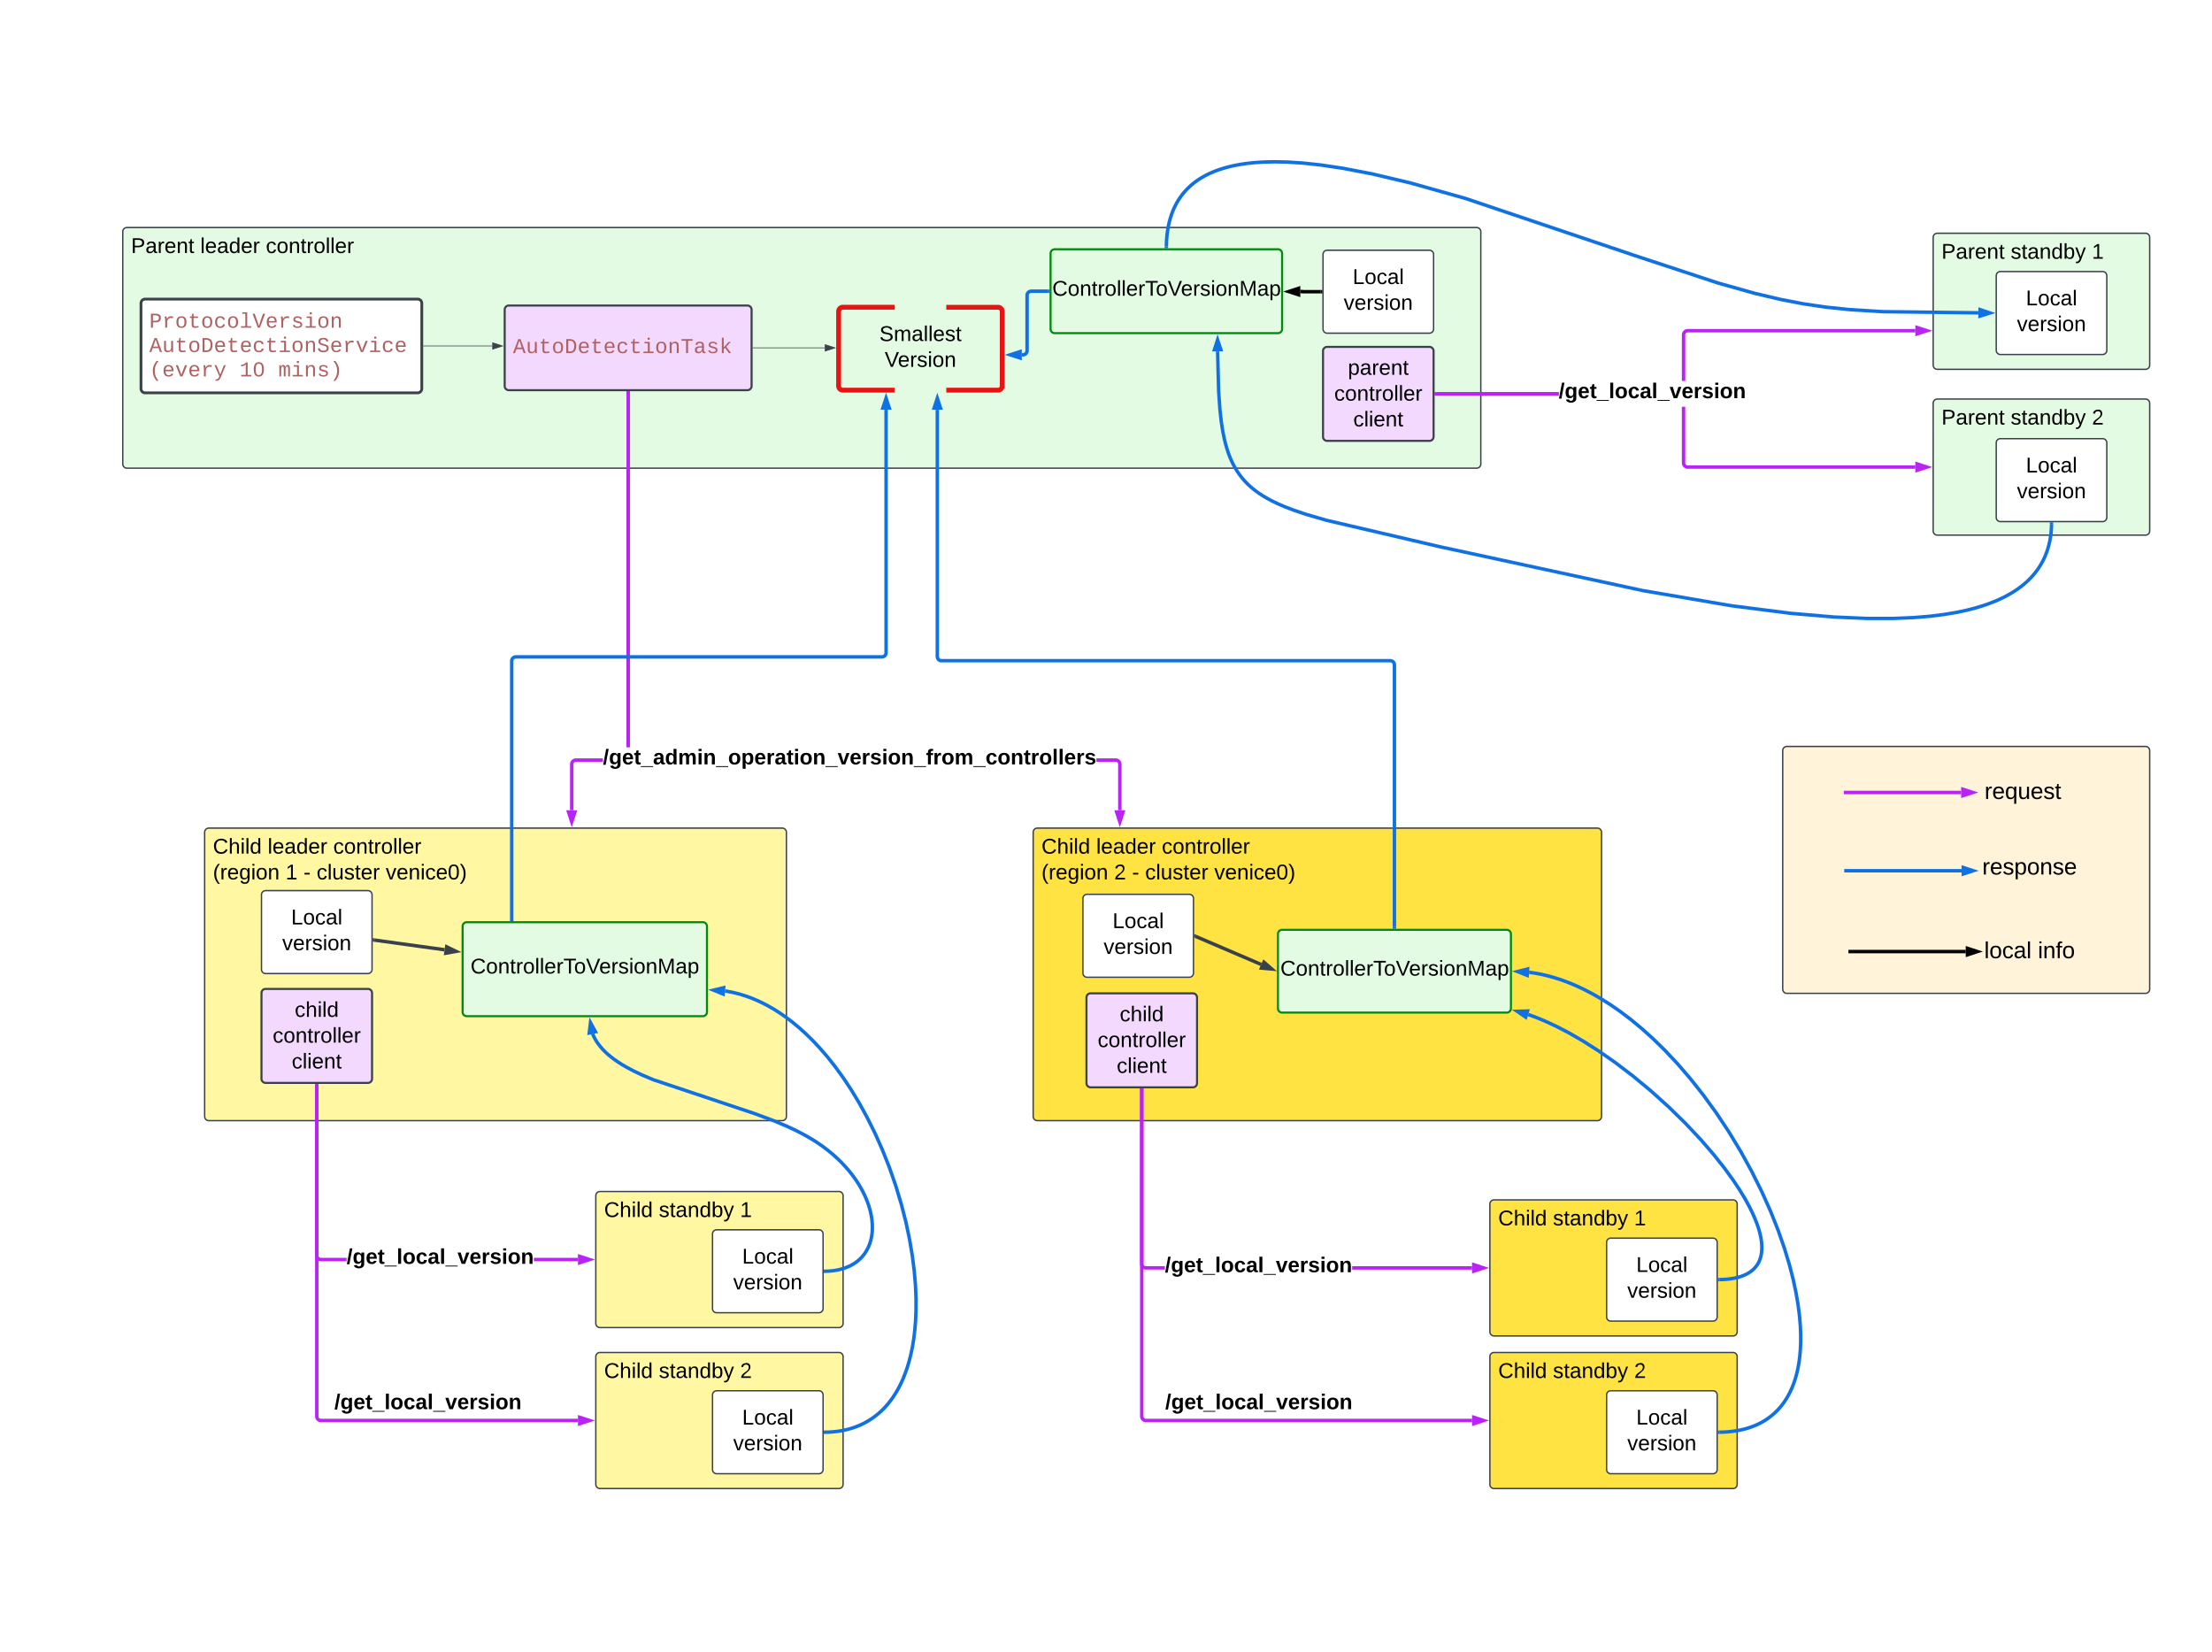 <svg xmlns="http://www.w3.org/2000/svg" xmlns:xlink="http://www.w3.org/1999/xlink" xmlns:lucid="lucid" width="3201" height="2391"><g transform="translate(-21715 -71)" lucid:page-tab-id="0_0"><path d="M0-500h25000v4500H0z" fill="#fff"/><path d="M24294.78 1157.14a6 6 0 0 1 6-6h519.04a6 6 0 0 1 6 6v345.27a6 6 0 0 1-6 6h-519.04a6 6 0 0 1-6-6z" stroke="#3a414a" stroke-width="2" fill="#fff3d9"/><path d="M21892.67 406.24a6 6 0 0 1 6-6h1953.23a6 6 0 0 1 6 6v336.23a6 6 0 0 1-6 6h-1953.23a6 6 0 0 1-6-6z" stroke="#3a414a" stroke-width="2" fill="#e3fae3"/><use xlink:href="#a" transform="matrix(1,0,0,1,21904.67,412.238) translate(0 24.889)"/><use xlink:href="#b" transform="matrix(1,0,0,1,21904.67,412.238) translate(100.16 24.889)"/><use xlink:href="#c" transform="matrix(1,0,0,1,21904.67,412.238) translate(195.049 24.889)"/><path d="M21919.02 509.8a6 6 0 0 1 6-6h394.36a6 6 0 0 1 6 6v123.67a6 6 0 0 1-6 6h-394.36a6 6 0 0 1-6-6z" stroke="#3a414a" stroke-width="4" fill="#fff"/><use xlink:href="#d" transform="matrix(1,0,0,1,21931.018,515.789) translate(0 29.401)"/><use xlink:href="#e" transform="matrix(1,0,0,1,21931.018,515.789) translate(0 64.644)"/><use xlink:href="#f" transform="matrix(1,0,0,1,21931.018,515.789) translate(0 99.887)"/><use xlink:href="#g" transform="matrix(1,0,0,1,21931.018,515.789) translate(130.688 99.887)"/><use xlink:href="#h" transform="matrix(1,0,0,1,21931.018,515.789) translate(186.697 99.887)"/><path d="M23629.56 439.1a6 6 0 0 1 6-6h148a6 6 0 0 1 6 6v108a6 6 0 0 1-6 6h-148a6 6 0 0 1-6-6z" stroke="#3a414a" stroke-width="2" fill="#fff"/><use xlink:href="#i" transform="matrix(1,0,0,1,23641.558,445.104) translate(30.883 36.889)"/><use xlink:href="#j" transform="matrix(1,0,0,1,23641.558,445.104) translate(17.963 74.222)"/><path d="M23629.56 578.96a6 6 0 0 1 6-6h148a6 6 0 0 1 6 6v124a6 6 0 0 1-6 6h-148a6 6 0 0 1-6-6z" stroke="#3a414a" stroke-width="3" fill="#f4d9ff"/><use xlink:href="#k" transform="matrix(1,0,0,1,23641.558,584.956) translate(23.969 28.389)"/><use xlink:href="#l" transform="matrix(1,0,0,1,23641.558,584.956) translate(4.222 65.722)"/><use xlink:href="#m" transform="matrix(1,0,0,1,23641.558,584.956) translate(31.79 103.056)"/><path d="M24512.5 414.53a6 6 0 0 1 6-6h301.32a6 6 0 0 1 6 6v184.9a6 6 0 0 1-6 6h-301.3a6 6 0 0 1-6-6z" stroke="#3a414a" stroke-width="2" fill="#e3fae3"/><use xlink:href="#a" transform="matrix(1,0,0,1,24524.512,420.533) translate(0 24.889)"/><use xlink:href="#n" transform="matrix(1,0,0,1,24524.512,420.533) translate(100.16 24.889)"/><use xlink:href="#o" transform="matrix(1,0,0,1,24524.512,420.533) translate(217.691 24.889)"/><use xlink:href="#p" transform="matrix(1,0,0,1,24524.512,420.533) translate(0 62.222)"/><path d="M24603.77 469.96a6 6 0 0 1 6-6h148a6 6 0 0 1 6 6v108a6 6 0 0 1-6 6h-148a6 6 0 0 1-6-6z" stroke="#3a414a" stroke-width="2" fill="#fff"/><use xlink:href="#i" transform="matrix(1,0,0,1,24615.767,475.957) translate(30.883 36.889)"/><use xlink:href="#j" transform="matrix(1,0,0,1,24615.767,475.957) translate(17.963 74.222)"/><path d="M24512.5 654.44a6 6 0 0 1 6-6h301.32a6 6 0 0 1 6 6v184.9a6 6 0 0 1-6 6h-301.3a6 6 0 0 1-6-6z" stroke="#3a414a" stroke-width="2" fill="#e3fae3"/><use xlink:href="#a" transform="matrix(1,0,0,1,24524.512,660.442) translate(0 24.889)"/><use xlink:href="#n" transform="matrix(1,0,0,1,24524.512,660.442) translate(100.16 24.889)"/><use xlink:href="#q" transform="matrix(1,0,0,1,24524.512,660.442) translate(217.691 24.889)"/><path d="M24603.77 711.77a6 6 0 0 1 6-6h148a6 6 0 0 1 6 6v108a6 6 0 0 1-6 6h-148a6 6 0 0 1-6-6z" stroke="#3a414a" stroke-width="2" fill="#fff"/><use xlink:href="#i" transform="matrix(1,0,0,1,24615.767,717.769) translate(30.883 36.889)"/><use xlink:href="#j" transform="matrix(1,0,0,1,24615.767,717.769) translate(17.963 74.222)"/><path d="M22011.15 1275.3a6 6 0 0 1 6-6h829.87a6 6 0 0 1 6 6v411.32a6 6 0 0 1-6 6h-829.87a6 6 0 0 1-6-6z" stroke="#3a414a" stroke-width="2" fill="#fff7a1"/><use xlink:href="#r" transform="matrix(1,0,0,1,22023.146,1281.297) translate(0 24.889)"/><use xlink:href="#b" transform="matrix(1,0,0,1,22023.146,1281.297) translate(79.247 24.889)"/><use xlink:href="#s" transform="matrix(1,0,0,1,22023.146,1281.297) translate(174.136 24.889)"/><use xlink:href="#t" transform="matrix(1,0,0,1,22023.146,1281.297) translate(0 62.222)"/><use xlink:href="#u" transform="matrix(1,0,0,1,22023.146,1281.297) translate(105.173 62.222)"/><use xlink:href="#v" transform="matrix(1,0,0,1,22023.146,1281.297) translate(131.099 62.222)"/><use xlink:href="#w" transform="matrix(1,0,0,1,22023.146,1281.297) translate(150.025 62.222)"/><use xlink:href="#x" transform="matrix(1,0,0,1,22023.146,1281.297) translate(250.099 62.222)"/><path d="M22093.4 1365.78a6 6 0 0 1 6-6h148a6 6 0 0 1 6 6v108a6 6 0 0 1-6 6h-148a6 6 0 0 1-6-6z" stroke="#3a414a" stroke-width="2" fill="#fff"/><use xlink:href="#i" transform="matrix(1,0,0,1,22105.403,1371.777) translate(30.883 36.889)"/><use xlink:href="#j" transform="matrix(1,0,0,1,22105.403,1371.777) translate(17.963 74.222)"/><path d="M22093.4 1508a6 6 0 0 1 6-6h148a6 6 0 0 1 6 6v124a6 6 0 0 1-6 6h-148a6 6 0 0 1-6-6z" stroke="#3a414a" stroke-width="3" fill="#f4d9ff"/><use xlink:href="#y" transform="matrix(1,0,0,1,22105.403,1514.01) translate(36.111 28.389)"/><use xlink:href="#l" transform="matrix(1,0,0,1,22105.403,1514.01) translate(4.222 65.722)"/><use xlink:href="#m" transform="matrix(1,0,0,1,22105.403,1514.01) translate(31.79 103.056)"/><path d="M23210.12 1275.3a6 6 0 0 1 6-6h810.48a6 6 0 0 1 6 6v411.32a6 6 0 0 1-6 6h-810.48a6 6 0 0 1-6-6z" stroke="#3a414a" stroke-width="2" fill="#ffe342"/><use xlink:href="#r" transform="matrix(1,0,0,1,23222.124,1281.297) translate(0 24.889)"/><use xlink:href="#b" transform="matrix(1,0,0,1,23222.124,1281.297) translate(79.247 24.889)"/><use xlink:href="#z" transform="matrix(1,0,0,1,23222.124,1281.297) translate(174.136 24.889)"/><use xlink:href="#A" transform="matrix(1,0,0,1,23222.124,1281.297) translate(0 62.222)"/><use xlink:href="#B" transform="matrix(1,0,0,1,23222.124,1281.297) translate(105.173 62.222)"/><use xlink:href="#v" transform="matrix(1,0,0,1,23222.124,1281.297) translate(131.099 62.222)"/><use xlink:href="#w" transform="matrix(1,0,0,1,23222.124,1281.297) translate(150.025 62.222)"/><use xlink:href="#x" transform="matrix(1,0,0,1,23222.124,1281.297) translate(250.099 62.222)"/><path d="M23282.1 1371.1a6 6 0 0 1 6-6h148a6 6 0 0 1 6 6v108a6 6 0 0 1-6 6h-148a6 6 0 0 1-6-6z" stroke="#3a414a" stroke-width="2" fill="#fff"/><use xlink:href="#i" transform="matrix(1,0,0,1,23294.099,1377.098) translate(30.883 36.889)"/><use xlink:href="#j" transform="matrix(1,0,0,1,23294.099,1377.098) translate(17.963 74.222)"/><path d="M23287.24 1514.4a6 6 0 0 1 6-6h148a6 6 0 0 1 6 6v124a6 6 0 0 1-6 6h-148a6 6 0 0 1-6-6z" stroke="#3a414a" stroke-width="3" fill="#f4d9ff"/><use xlink:href="#y" transform="matrix(1,0,0,1,23299.24,1520.414) translate(36.111 28.389)"/><use xlink:href="#l" transform="matrix(1,0,0,1,23299.24,1520.414) translate(4.222 65.722)"/><use xlink:href="#m" transform="matrix(1,0,0,1,23299.24,1520.414) translate(31.79 103.056)"/><path d="M22577.2 1801.16a6 6 0 0 1 6-6h345.85a6 6 0 0 1 6 6v184.9a6 6 0 0 1-6 6h-345.85a6 6 0 0 1-6-6z" stroke="#3a414a" stroke-width="2" fill="#fff7a1"/><use xlink:href="#C" transform="matrix(1,0,0,1,22589.195,1807.157) translate(0 24.889)"/><use xlink:href="#n" transform="matrix(1,0,0,1,22589.195,1807.157) translate(79.247 24.889)"/><use xlink:href="#D" transform="matrix(1,0,0,1,22589.195,1807.157) translate(196.778 24.889)"/><path d="M22746.08 1856.58a6 6 0 0 1 6-6h148a6 6 0 0 1 6 6v108a6 6 0 0 1-6 6h-148a6 6 0 0 1-6-6z" stroke="#3a414a" stroke-width="2" fill="#fff"/><use xlink:href="#i" transform="matrix(1,0,0,1,22758.082,1862.581) translate(30.883 36.889)"/><use xlink:href="#j" transform="matrix(1,0,0,1,22758.082,1862.581) translate(17.963 74.222)"/><path d="M22577.2 2034.07a6 6 0 0 1 6-6h345.85a6 6 0 0 1 6 6v184.9a6 6 0 0 1-6 6h-345.85a6 6 0 0 1-6-6z" stroke="#3a414a" stroke-width="2" fill="#fff7a1"/><use xlink:href="#C" transform="matrix(1,0,0,1,22589.195,2040.07) translate(0 24.889)"/><use xlink:href="#n" transform="matrix(1,0,0,1,22589.195,2040.07) translate(79.247 24.889)"/><use xlink:href="#q" transform="matrix(1,0,0,1,22589.195,2040.07) translate(196.778 24.889)"/><path d="M22746.08 2089.5a6 6 0 0 1 6-6h148a6 6 0 0 1 6 6v108a6 6 0 0 1-6 6h-148a6 6 0 0 1-6-6z" stroke="#3a414a" stroke-width="2" fill="#fff"/><use xlink:href="#i" transform="matrix(1,0,0,1,22758.082,2095.494) translate(30.883 36.889)"/><use xlink:href="#j" transform="matrix(1,0,0,1,22758.082,2095.494) translate(17.963 74.222)"/><path d="M23871.03 1813.25a6 6 0 0 1 6-6h345.86a6 6 0 0 1 6 6v184.9a6 6 0 0 1-6 6h-345.87a6 6 0 0 1-6-6z" stroke="#3a414a" stroke-width="2" fill="#ffe342"/><use xlink:href="#C" transform="matrix(1,0,0,1,23883.03,1819.252) translate(0 24.889)"/><use xlink:href="#n" transform="matrix(1,0,0,1,23883.03,1819.252) translate(79.247 24.889)"/><use xlink:href="#D" transform="matrix(1,0,0,1,23883.03,1819.252) translate(196.778 24.889)"/><path d="M24039.92 1868.68a6 6 0 0 1 6-6h148a6 6 0 0 1 6 6v108a6 6 0 0 1-6 6h-148a6 6 0 0 1-6-6z" stroke="#3a414a" stroke-width="2" fill="#fff"/><use xlink:href="#i" transform="matrix(1,0,0,1,24051.918,1874.676) translate(30.883 36.889)"/><use xlink:href="#j" transform="matrix(1,0,0,1,24051.918,1874.676) translate(17.963 74.222)"/><path d="M23871.03 2034.07a6 6 0 0 1 6-6h345.86a6 6 0 0 1 6 6v184.9a6 6 0 0 1-6 6h-345.87a6 6 0 0 1-6-6z" stroke="#3a414a" stroke-width="2" fill="#ffe342"/><use xlink:href="#C" transform="matrix(1,0,0,1,23883.03,2040.07) translate(0 24.889)"/><use xlink:href="#n" transform="matrix(1,0,0,1,23883.03,2040.07) translate(79.247 24.889)"/><use xlink:href="#q" transform="matrix(1,0,0,1,23883.03,2040.07) translate(196.778 24.889)"/><path d="M24039.92 2089.5a6 6 0 0 1 6-6h148a6 6 0 0 1 6 6v108a6 6 0 0 1-6 6h-148a6 6 0 0 1-6-6z" stroke="#3a414a" stroke-width="2" fill="#fff"/><use xlink:href="#i" transform="matrix(1,0,0,1,24051.918,2095.494) translate(30.883 36.889)"/><use xlink:href="#j" transform="matrix(1,0,0,1,24051.918,2095.494) translate(17.963 74.222)"/><path d="M22587.5 1173.32h-39.05l-.65.06-.54.12-.5.2-.48.3-.42.36-.35.42-.28.47-.2.5-.14.55-.05.65v66.5h-4.95v-66.7l.1-1.23.3-1.3.5-1.22.7-1.14.87-1 1.02-.87 1.13-.7 1.23-.52 1.3-.3 1.22-.1h39.24zm38.97-21.14h-4.95v-512.6h4.95z" stroke="#ba23f6" stroke-width=".05" fill="#ba23f6"/><path d="M22626.47 639.66h-4.95v-2.57h4.95z" stroke="#ba23f6" stroke-width=".05" fill="#ba23f6"/><path d="M22542.35 1260.2l-4.63-14.26h9.27z" fill="#ba23f6"/><path d="M22542.35 1268.22l-8.04-24.75h16.1zm-1.23-19.8l1.23 3.78 1.23-3.78zM23329.6 1168.37l1.24.1 1.3.3 1.23.52 1.13.7 1 .85.88 1 .7 1.15.5 1.23.3 1.3.1 1.22v66.7h-4.94v-66.5l-.05-.65-.14-.54-.2-.5-.3-.48-.36-.42-.42-.36-.47-.3-.5-.2-.53-.13-.65-.05h-27.84v-4.95zm-703.13-16.2h-4.95V639.6h4.95z" stroke="#ba23f6" stroke-width=".05" fill="#ba23f6"/><path d="M22626.47 639.66h-4.95v-2.57h4.95z" fill="#ba23f6"/><path stroke="#ba23f6" stroke-width=".05" fill="#ba23f6"/><path d="M23335.52 1260.2l-4.64-14.26h9.27z" fill="#ba23f6"/><path d="M23335.52 1268.22l-8.05-24.75h16.1zm-1.23-19.8l1.22 3.78 1.22-3.78z" stroke="#ba23f6" stroke-width=".05" fill="#ba23f6"/><use xlink:href="#E" transform="matrix(1,0,0,1,22587.494,1152.182) translate(0 24.889)"/><path d="M22175.88 1887.5l.05.65.13.54.2.5.3.47.36.42.42.35.47.3.52.2.53.13.65.05h37.1v4.95h-37.3l-1.22-.1-1.3-.3-1.23-.52-1.13-.7-1-.86-.88-1-.7-1.14-.5-1.23-.3-1.3-.1-1.23V1642h4.94zm375.46 3.63v4.95h-63.82v-4.95z" stroke="#ba23f6" stroke-width=".05" fill="#ba23f6"/><path d="M22175.88 1642.07h-4.95v-2.56h4.95z" fill="#ba23f6"/><path stroke="#ba23f6" stroke-width=".05" fill="#ba23f6"/><path d="M22568.1 1893.6l-14.26 4.64v-9.27z" fill="#ba23f6"/><path d="M22576.1 1893.6l-24.74 8.05v-16.1zm-19.8 1.23l3.8-1.22-3.8-1.22z" stroke="#ba23f6" stroke-width=".05" fill="#ba23f6"/><use xlink:href="#F" transform="matrix(1,0,0,1,22216.597,1874.939) translate(0 24.889)"/><path d="M22175.88 2120.42l.05.65.13.53.2.5.3.5.36.4.42.36.47.3.52.2.53.13.65.04h371.84v4.95h-372.03l-1.22-.1-1.3-.3-1.23-.52-1.13-.7-1-.86-.88-1.02-.7-1.13-.5-1.23-.3-1.3-.1-1.23V1642h4.94z" stroke="#ba23f6" stroke-width=".05" fill="#ba23f6"/><path d="M22175.88 1642.07h-4.95v-2.56h4.95z" fill="#ba23f6"/><path stroke="#ba23f6" stroke-width=".05" fill="#ba23f6"/><path d="M22568.1 2126.52l-14.26 4.63v-9.27z" fill="#ba23f6"/><path d="M22576.1 2126.52l-24.74 8.04v-16.08zm-19.8 1.23l3.8-1.23-3.8-1.23z" stroke="#ba23f6" stroke-width=".05" fill="#ba23f6"/><use xlink:href="#F" transform="matrix(1,0,0,1,22198.882,2085.185) translate(0 24.889)"/><path d="M23369.7 1899.6l.07.65.13.54.2.5.3.47.35.42.42.35.47.28.5.22.55.12.64.05h27.43v4.95h-27.63l-1.23-.1-1.28-.3-1.23-.5-1.15-.7-1-.87-.87-1-.7-1.15-.5-1.23-.32-1.3-.1-1.22v-251.4h4.96zm475.47 3.63v4.94h-173.47v-4.95z" stroke="#ba23f6" stroke-width=".05" fill="#ba23f6"/><path d="M23369.7 1648.48h-4.94v-2.57h4.96z" fill="#ba23f6"/><path stroke="#ba23f6" stroke-width=".05" fill="#ba23f6"/><path d="M23861.94 1905.7l-14.26 4.63v-9.26z" fill="#ba23f6"/><path d="M23869.95 1905.7l-24.75 8.04v-16.08zm-19.8 1.23l3.78-1.23-3.78-1.23z" stroke="#ba23f6" stroke-width=".05" fill="#ba23f6"/><use xlink:href="#F" transform="matrix(1,0,0,1,23400.772,1887.033) translate(0 24.889)"/><path d="M23369.7 2120.42l.07.65.13.53.2.5.3.5.35.4.42.36.47.3.5.2.55.13.64.04h471.83v4.95h-472.03l-1.23-.1-1.28-.3-1.23-.52-1.15-.7-1-.86-.87-1.02-.7-1.13-.5-1.23-.32-1.3-.1-1.23v-472.2h4.96z" stroke="#ba23f6" stroke-width=".05" fill="#ba23f6"/><path d="M23369.7 1648.48h-4.94v-2.57h4.96z" fill="#ba23f6"/><path stroke="#ba23f6" stroke-width=".05" fill="#ba23f6"/><path d="M23861.94 2126.52l-14.26 4.63v-9.27z" fill="#ba23f6"/><path d="M23869.95 2126.52l-24.75 8.04v-16.08zm-19.8 1.23l3.78-1.23-3.78-1.23z" stroke="#ba23f6" stroke-width=".05" fill="#ba23f6"/><use xlink:href="#F" transform="matrix(1,0,0,1,23401.202,2085.185) translate(0 24.889)"/><path d="M22445.34 519.1a6 6 0 0 1 6-6h345.3a6 6 0 0 1 6 6v110.5a6 6 0 0 1-6 6h-345.3a6 6 0 0 1-6-6z" stroke="#3a414a" stroke-width="3" fill="#f4d9ff"/><use xlink:href="#G" transform="matrix(1,0,0,1,22457.336,525.11) translate(0 56.838)"/><path d="M22928.55 521.6a6 6 0 0 1 6-6h224.74a6 6 0 0 1 6 6v108a6 6 0 0 1-6 6h-224.75a6 6 0 0 1-6-6z" fill-opacity="0"/><path d="M23084.38 515.6h74.9l.95.07.9.22.88.35.8.5.73.6.6.72.5.8.36.87.2.92.1.93v108l-.1.93-.2.92-.37.87-.5.8-.6.72-.72.6-.8.5-.86.36-.9.22-.95.07h-74.92m-74.92 0h-74.9l-.94-.08-.92-.22-.87-.36-.8-.5-.72-.6-.6-.72-.5-.8-.35-.87-.22-.92-.08-.94v-108l.08-.94.22-.92.36-.87.5-.8.6-.72.73-.6.8-.5.87-.36.92-.23.93-.07h74.92" stroke="#e81313" stroke-width="7" fill="none"/><use xlink:href="#H" transform="matrix(1,0,0,1,22940.553,527.594) translate(47 36.889)"/><use xlink:href="#I" transform="matrix(1,0,0,1,22940.553,527.594) translate(54.735 74.222)"/><path d="M22327.88 571.63h99.57" stroke="#3a414a" fill="none"/><path d="M22327.9 572.1h-.52v-.95h.5z" stroke="#3a414a" stroke-width=".05" fill="#3a414a"/><path d="M22442.22 571.63l-14.27 4.63V567z" stroke="#3a414a" fill="#3a414a"/><path d="M22804.65 574.35h104.02" stroke="#3a414a" fill="none"/><path d="M22804.66 574.83h-.5v-.95h.5z" stroke="#3a414a" stroke-width=".05" fill="#3a414a"/><path d="M22923.44 574.35l-14.27 4.64v-9.28z" stroke="#3a414a" fill="#3a414a"/><path d="M22384.44 1411.44a6 6 0 0 1 6-6h341.64a6 6 0 0 1 6 6v124a6 6 0 0 1-6 6h-341.64a6 6 0 0 1-6-6z" stroke="#008a0e" stroke-width="3" fill="#e3fae3"/><use xlink:href="#J" transform="matrix(1,0,0,1,22396.445,1417.443) translate(-0.537 62.222)"/><path d="M22256.88 1431.33l101.44 14.03" stroke="#3a414a" stroke-width="5" fill="none"/><path d="M22257.28 1428.88l-.68 4.9-2.2-.3v-5z" stroke="#3a414a" stroke-width=".05" fill="#3a414a"/><path d="M22374.93 1447.66l-14.76 2.64 1.27-9.18z" stroke="#3a414a" stroke-width="5" fill="#3a414a"/><path d="M22909.6 1910.53l2.34-.05 4.48-.28 4.15-.43 3.85-.57 3.58-.68 3.34-.8 3.12-.86 2.94-.95 2.75-1.02 2.6-1.1 2.46-1.14 2.33-1.22 2.2-1.27 2.08-1.32 2-1.38 1.88-1.43 1.8-1.48 1.7-1.54 1.63-1.6 1.56-1.65 1.48-1.7 1.4-1.8 1.35-1.83 1.26-1.92 1.2-2 1.14-2.06 1.07-2.15 1-2.25.92-2.33.84-2.44.77-2.55.7-2.66.58-2.78.5-2.93.38-3.05.27-3.2.14-3.36v-3.52l-.16-3.68-.3-3.87-.52-4.05-.72-4.23-.94-4.43-1.2-4.62-1.44-4.8-1.73-5-2.05-5.15-2.38-5.34-2.73-5.5-3.1-5.64-3.5-5.76-3.88-5.85-4.32-5.93-4.74-6-5.2-6-5.62-6-6.1-5.96-6.55-5.9-7.04-5.8-7.5-5.7-7.98-5.55-7.9-5-9.5-5.53-11.53-6.06-14.44-6.82-19.07-8.05-28.34-10.58-146.28-48.88-16.35-6.9-12.03-5.7-9.4-4.93-7.6-4.4-6.28-4.02-5.3-3.7-4.54-3.46-3.93-3.26-3.43-3.1-3-2.96-2.66-2.84-2.35-2.75-2.1-2.67-1.9-2.6-1.7-2.57-1.5-2.5-1.36-2.5-1.24-2.48-1.1-2.47-.2-.55" stroke="#1071e5" stroke-width="5" stroke-linejoin="round" fill="none"/><path d="M22909.7 1913l-2.62.06v-4.95l2.52-.05z" stroke="#1071e5" stroke-width=".05" fill="#1071e5"/><path d="M22569.52 1550.9l7.25 13.12-9.1 1.75z" stroke="#1071e5" stroke-width="5" fill="#1071e5"/><path d="M22909.6 2143.44l4.15-.08 6.24-.4 5.88-.6 5.57-.84 5.28-1 5.04-1.18 4.8-1.35 4.63-1.5 4.44-1.66 4.28-1.8 4.14-1.95 4-2.1 3.9-2.26 3.8-2.4 3.72-2.6 3.63-2.74 3.57-2.95 3.5-3.14 3.42-3.35 3.37-3.6 3.33-3.86 3.28-4.15 3.23-4.45 3.2-4.8 3.14-5.18 3.08-5.6 3.02-6.1 2.95-6.64 2.85-7.23 2.76-7.92 2.63-8.68 2.44-9.55 2.24-10.52 1.97-11.6 1.6-12.84 1.2-14.18.65-15.66v-17.25l-.8-18.94-1.75-20.63-2.83-22.3-4.03-23.83-5.32-25.06-6.66-25.9-7.93-26.27-9.1-26.1-10.07-25.42-10.8-24.28-11.33-22.8-11.6-21.1-11.68-19.32-11.63-17.5-11.44-15.75-11.17-14.1-10.87-12.58-10.5-11.2-10.16-9.94-9.8-8.82-9.45-7.83-9.13-6.93-8.84-6.13-8.54-5.44-8.28-4.78-8.05-4.2-7.84-3.7-7.64-3.2-7.48-2.8-7.33-2.37-7.2-2-7.1-1.67-7-1.34-2.87-.43" stroke="#1071e5" stroke-width="5" stroke-linejoin="round" fill="none"/><path d="M22909.7 2145.9l-2.62.07v-4.95l2.52-.05z" stroke="#1071e5" stroke-width=".05" fill="#1071e5"/><path d="M22747.64 1503.8l14.58-3.54-.7 9.24z" stroke="#1071e5" stroke-width="5" fill="#1071e5"/><path d="M23564.34 1422.5a6 6 0 0 1 6-6h325.12a6 6 0 0 1 6 6v107.77a6 6 0 0 1-6 6h-325.12a6 6 0 0 1-6-6z" stroke="#008a0e" stroke-width="3" fill="#e3fae3"/><use xlink:href="#J" transform="matrix(1,0,0,1,23576.339,1428.505) translate(-8.537 54.222)"/><path d="M24203.42 1922.63l4-.1 5.6-.34 4.88-.52 4.27-.63 3.77-.7 3.35-.8 3-.84 2.7-.87 2.46-.9 2.23-.95 2.03-.95 1.88-.98 1.74-1 1.6-1.02 1.5-1.03 1.37-1.06 1.3-1.07 1.22-1.1 1.14-1.1 1.07-1.14 1-1.16.95-1.2.9-1.23.83-1.27.8-1.3.75-1.36.7-1.4.65-1.47.6-1.53.57-1.6.5-1.7.47-1.78.4-1.9.34-2 .27-2.15.2-2.3.1-2.48v-2.7l-.13-2.9-.27-3.2-.44-3.5-.65-3.87-.92-4.3-1.24-4.84-1.65-5.44-2.15-6.16-2.8-7.03-3.6-8.08-4.64-9.35-5.97-10.85-7.67-12.63-9.77-14.7-12.37-17-15.4-19.38-18.68-21.64-21.9-23.3-24.54-24.02-26.12-23.52-26.44-21.88-25.6-19.44-23.93-16.64-21.85-13.87-19.6-11.34-17.46-9.14-15.5-7.3-13.74-5.78-12.22-4.55-.8-.27" stroke="#1071e5" stroke-width="5" stroke-linejoin="round" fill="none"/><path d="M24203.54 1925.1l-2.62.05v-4.95l2.52-.05z" stroke="#1071e5" stroke-width=".05" fill="#1071e5"/><path d="M23910.47 1534.4l15-.42-2.62 8.9z" stroke="#1071e5" stroke-width="5" fill="#1071e5"/><path d="M24203.43 2143.44l5.2-.1 7.03-.45 6.5-.7 6-.87 5.57-1.07 5.2-1.22 4.88-1.36 4.6-1.5 4.33-1.6 4.1-1.72 3.9-1.83 3.7-1.94 3.55-2.06 3.4-2.15 3.25-2.28 3.13-2.38 3.03-2.5 2.9-2.62 2.83-2.77 2.73-2.9 2.65-3.08 2.6-3.25 2.48-3.43 2.42-3.66 2.35-3.88 2.27-4.13 2.2-4.4 2.1-4.75 2-5.1 1.92-5.48 1.8-5.94 1.65-6.45 1.48-7.02 1.3-7.7 1.06-8.43.78-9.3.42-10.25v-11.37l-.54-12.63-1.18-14.06-2-15.67-2.95-17.44-4.13-19.38-5.5-21.43-7.12-23.5-8.9-25.53-10.8-27.3-12.77-28.64-14.6-29.4-16.2-29.48-17.47-28.83-18.3-27.54-18.7-25.74-18.72-23.63-18.43-21.36-17.9-19.1-17.25-16.88-16.5-14.85-15.68-13-14.9-11.3-14.13-9.83-13.4-8.5-12.72-7.36-12.1-6.33-11.5-5.42-11-4.6-10.52-3.92-10.08-3.28-9.7-2.7-9.34-2.2-9.03-1.73-8.76-1.3h-.15" stroke="#1071e5" stroke-width="5" stroke-linejoin="round" fill="none"/><path d="M24203.54 2145.9l-2.62.07v-4.95l2.52-.05z" stroke="#1071e5" stroke-width=".05" fill="#1071e5"/><path d="M23911.04 1476.9l14.53-3.72-.6 9.25z" stroke="#1071e5" stroke-width="5" fill="#1071e5"/><path d="M23445.4 1426.08l94.6 40.52" stroke="#3a414a" stroke-width="5" fill="none"/><path d="M23446.43 1423.83l-1.95 4.55-1.38-.6v-5.38z" stroke="#3a414a" stroke-width=".05" fill="#3a414a"/><path d="M23555.4 1473.2l-14.94-1.35 3.65-8.52z" stroke="#3a414a" stroke-width="5" fill="#3a414a"/><path d="M23235.3 437.7a6 6 0 0 1 6-6h323.05a6 6 0 0 1 6 6v109.4a6 6 0 0 1-6 6h-323.06a6 6 0 0 1-6-6z" stroke="#008a0e" stroke-width="3" fill="#e3fae3"/><use xlink:href="#J" transform="matrix(1,0,0,1,23247.285,443.692) translate(-9.537 55.222)"/><path d="M22999.73 1015.62l-.1 1.23-.3 1.3-.52 1.22-.68 1.13-.87 1.02-1 .86-1.15.7-1.22.5-1.3.32-1.23.1h-529.76l-.66.05-.54.12-.5.2-.48.3-.42.36-.35.42-.3.47-.2.5-.13.55-.05.65v373.82h-4.95v-374.02l.1-1.23.3-1.3.5-1.23.7-1.14.87-1 1-.87 1.14-.7 1.23-.5 1.3-.32 1.22-.1h529.76l.65-.05.54-.14.5-.2.48-.3.42-.35.36-.4.3-.48.2-.5.13-.55.05-.65V663.95h4.95z" stroke="#1071e5" stroke-width=".05" fill="#1071e5"/><path d="M22457.97 1403.94h-4.95v-2.56h4.95z" fill="#1071e5"/><path stroke="#1071e5" stroke-width=".05" fill="#1071e5"/><path d="M23001.9 661.45h-9.28l4.63-14.27z" fill="#1071e5"/><path d="M23005.3 663.92h-16.1l8.05-24.75zm-9.27-4.94h2.45l-1.23-3.8zM23073.87 1020.95l.05.65.13.54.2.5.3.48.35.42.42.36.47.28.5.2.54.14.65.06h649.5l1.23.1 1.3.3 1.22.5 1.14.7 1 .87.86 1 .7 1.15.5 1.23.32 1.3.1 1.22v379.56h-4.95v-379.35l-.06-.65-.12-.54-.22-.5-.28-.48-.36-.42-.43-.36-.47-.28-.5-.22-.55-.12-.65-.05h-649.5l-1.24-.1-1.3-.3-1.22-.52-1.13-.7-1-.85-.87-1-.7-1.15-.5-1.23-.32-1.3-.08-1.22v-357.2h4.95z" stroke="#1071e5" stroke-width=".05" fill="#1071e5"/><path d="M23735.38 1415h-4.95v-2.56h4.95z" fill="#1071e5"/><path stroke="#1071e5" stroke-width=".05" fill="#1071e5"/><path d="M23076.03 661.45h-9.27l4.63-14.27z" fill="#1071e5"/><path d="M23079.43 663.92h-16.08l8.04-24.75zm-9.27-4.94h2.46l-1.23-3.8z" stroke="#1071e5" stroke-width=".05" fill="#1071e5"/><path d="M23231.3 492.4h-24a6 6 0 0 0-6 6v80.03a6 6 0 0 1-6 6h-1.66" stroke="#1071e5" stroke-width="5" fill="none"/><path d="M23233.8 494.87h-2.58v-4.95h2.56z" stroke="#1071e5" stroke-width=".05" fill="#1071e5"/><path d="M23176.88 584.43l14.26-4.64v9.26z" stroke="#1071e5" stroke-width="5" fill="#1071e5"/><path d="M23970.63 643.43h-177.07v-4.95h177.07zm516.03-91.43h-329.28l-.65.05-.53.13-.5.2-.48.3-.42.36-.36.42-.3.47-.2.5-.13.55-.04.64v66.67h-4.95v-66.87l.1-1.23.32-1.3.5-1.22.7-1.14.87-1 1-.88 1.13-.7 1.23-.5 1.3-.3 1.23-.1h329.46z" stroke="#ba23f6" stroke-width=".05" fill="#ba23f6"/><path d="M23793.62 643.43h-2.56v-4.95h2.56z" fill="#ba23f6"/><path stroke="#ba23f6" stroke-width=".05" fill="#ba23f6"/><path d="M24503.42 549.53l-14.26 4.63v-9.27z" fill="#ba23f6"/><path d="M24511.43 549.53l-24.75 8.04V541.5zm-19.8 1.23l3.78-1.23-3.77-1.23zM24153.76 740.8l.05.64.14.54.2.5.3.48.36.42.42.36.47.28.5.22.53.13.65.05h329.28v4.95h-329.47l-1.24-.1-1.3-.3-1.23-.52-1.13-.7-1-.86-.88-1.02-.7-1.14-.5-1.23-.3-1.28-.1-1.23V659.6h4.94zm-360.2-97.37v-4.95h177.07v4.95z" stroke="#ba23f6" stroke-width=".05" fill="#ba23f6"/><path d="M23793.62 643.43h-2.56v-4.95h2.56z" fill="#ba23f6"/><path stroke="#ba23f6" stroke-width=".05" fill="#ba23f6"/><path d="M24503.42 746.9l-14.26 4.63v-9.27z" fill="#ba23f6"/><path d="M24511.43 746.9l-24.75 8.03v-16.08zm-19.8 1.22l3.78-1.23-3.77-1.24z" stroke="#ba23f6" stroke-width=".05" fill="#ba23f6"/><g><use xlink:href="#F" transform="matrix(1,0,0,1,23970.628,622.289) translate(0 24.889)"/></g><path d="M24577.9 523.66L24439.7 522l-47.76-2.95-35.27-3.68-31.7-4.68-32.5-6.22-37.93-8.93-53.37-15-122.53-40.43-2.65-.92-240.74-81.2-79.3-22.3-55.42-13.1-41.7-8-32.7-4.87-26.34-2.8-21.7-1.4-18.17-.4-15.45.32-13.3.82-11.56 1.2-10.16 1.5-9 1.7-8.02 1.9-7.22 2-6.53 2.1-5.94 2.22-5.44 2.27-5 2.34-4.6 2.42-4.3 2.47-3.97 2.5-3.72 2.6-3.47 2.63-3.27 2.7-3.08 2.78-2.9 2.85-2.77 2.93-2.6 3.02-2.47 3.12-2.35 3.24-2.23 3.35-2.12 3.5-2 3.66-1.9 3.82-1.8 4.02-1.68 4.24-1.56 4.5-1.46 4.77-1.3 5.1-1.17 5.47-1 5.9-.8 6.38-.6 6.95-.3 7.6-.03 1.7" stroke="#1071e5" stroke-width="5" stroke-linejoin="round" fill="none"/><path d="M24594.67 523.86l-14.32 4.46.1-9.27z" stroke="#1071e5" stroke-width="5" fill="#1071e5"/><path d="M23405.32 427.65l-.03 2.54h-4.96l.03-2.6zM23479.53 581.65l1.43 55.42 1.85 26.47 1.98 17.48 2 12.97 2.06 10.26 2.06 8.48 2.08 7.22 2.1 6.3 2.13 5.58 2.18 5.04 2.2 4.6 2.28 4.26 2.35 3.98 2.43 3.75 2.53 3.58 2.65 3.43 2.8 3.3 2.97 3.25 3.17 3.2 3.43 3.15 3.72 3.15 4.08 3.2 4.54 3.23 5.12 3.33 5.86 3.47 6.83 3.67 8.16 3.96 10.08 4.38 13.06 5.03 18.2 6.15 29.4 8.53 164.82 38.43 292.9 63.28 128.37 21.94 85.72 10.94 62.32 5.3 47.4 2.03 37.14.03 29.84-1.23 24.4-2.03 20.3-2.55 17.12-2.9 14.6-3.08 12.6-3.23 10.94-3.3 9.62-3.34 8.5-3.36 7.56-3.36 6.78-3.36 6.1-3.36 5.53-3.34 5.02-3.34 4.58-3.33 4.2-3.32 3.88-3.34 3.57-3.35 3.3-3.38 3.05-3.4 2.84-3.42 2.64-3.48 2.46-3.53 2.28-3.6 2.13-3.7 1.97-3.76 1.82-3.87 1.68-4 1.54-4.14 1.4-4.3 1.25-4.48 1.1-4.7.95-4.92.76-5.2.6-5.5.36-5.88.08-3.82 4.95.1-.1 3.93-.37 6.07-.6 5.72-.8 5.4-.98 5.14-1.15 4.88-1.3 4.68-1.46 4.5-1.6 4.33-1.78 4.18-1.9 4.06-2.08 3.96-2.22 3.85-2.4 3.78-2.57 3.7-2.78 3.64-2.97 3.6-3.2 3.54-3.44 3.53-3.7 3.5-4.03 3.46-4.37 3.46-4.76 3.45-5.2 3.46-5.7 3.45-6.3 3.47-6.95 3.45-7.76 3.45-8.7 3.44-9.8 3.42-11.17 3.36-12.78 3.28-14.82 3.13-17.32 2.9-20.5 2.6-24.62 2.04-30.03 1.24-37.35-.03-47.6-2.05-62.53-5.3-85.92-10.98-128.58-21.98-293.04-63.3-165-38.46-29.6-8.6-18.42-6.22-13.25-5.1-10.27-4.46-8.36-4.05-7-3.77-6.04-3.6-5.3-3.43-4.7-3.37-4.26-3.3-3.88-3.3-3.6-3.3-3.3-3.33-3.12-3.4-2.92-3.47-2.78-3.6-2.65-3.73-2.54-3.93-2.46-4.16-2.36-4.44-2.3-4.8-2.26-5.22-2.2-5.78-2.17-6.5-2.14-7.4-2.1-8.7-2.08-10.47-2.05-13.17-2-17.7-1.85-26.67-1.44-55.57v-2.26l4.94-.02z" stroke="#1071e5" stroke-width=".05" fill="#1071e5"/><path d="M24686.2 829.4l-4.96-.1.05-2.53h4.94z" fill="#1071e5"/><path stroke="#1071e5" stroke-width=".05" fill="#1071e5"/><path d="M23481.67 576.94l-9.27.04 4.58-14.3z" fill="#1071e5"/><path d="M23485.1 579.4l-16.1.07 7.95-24.8zm-9.3-4.9l2.45-.02-1.24-3.78z" stroke="#1071e5" stroke-width=".05" fill="#1071e5"/><path d="M23626.06 493.1h-25.75a.1.1 0 0 1-.1-.1.1.1 0 0 0-.1-.1h-3.4" stroke="#000" stroke-width="5" fill="none"/><path d="M23628.56 495.58h-2.57v-4.95h2.56z" stroke="#000" stroke-width=".05"/><path d="M23579.94 492.9l14.26-4.64v9.27z" stroke="#000" stroke-width="5"/><path d="M24385.7 1217.75h167.3M24385.77 1217.75h-2.57" stroke="#ba23f6" stroke-width="5" fill="none"/><path d="M24569.77 1217.75l-14.27 4.64v-9.28z" stroke="#ba23f6" stroke-width="5" fill="#ba23f6"/><path d="M24386.33 1330.98h167.3M24386.4 1330.98h-2.57" stroke="#1071e5" stroke-width="5" fill="none"/><path d="M24570.4 1330.98l-14.28 4.64v-9.27z" stroke="#1071e5" stroke-width="5" fill="#1071e5"/><path d="M24522.32 1196.48a6 6 0 0 1 6-6h228a6 6 0 0 1 6 6v48a6 6 0 0 1-6 6h-228a6 6 0 0 1-6-6z" fill="none"/><g><use xlink:href="#K" transform="matrix(1,0,0,1,24522.323,1190.477) translate(64.491 36.667)"/></g><path d="M24532 1305.78a6 6 0 0 1 6-6h228a6 6 0 0 1 6 6v48a6 6 0 0 1-6 6h-228a6 6 0 0 1-6-6z" fill="none"/><g><use xlink:href="#L" transform="matrix(1,0,0,1,24531.994,1299.777) translate(51.528 36.667)"/></g><path d="M24392.35 1447.95h167.3M24392.4 1447.95h-2.55" stroke="#000" stroke-width="5" fill="none"/><path d="M24576.4 1447.95l-14.26 4.64v-9.28z" stroke="#000" stroke-width="5"/><path d="M24532 1426.86a6 6 0 0 1 6-6h228a6 6 0 0 1 6 6v48a6 6 0 0 1-6 6h-228a6 6 0 0 1-6-6z" fill="none"/><g><use xlink:href="#M" transform="matrix(1,0,0,1,24531.994,1420.855) translate(54.398 36.667)"/><use xlink:href="#N" transform="matrix(1,0,0,1,24531.994,1420.855) translate(131.991 36.667)"/></g><defs><path d="M30-248c87 1 191-15 191 75 0 78-77 80-158 76V0H30v-248zm33 125c57 0 124 11 124-50 0-59-68-47-124-48v98" id="O"/><path d="M141-36C126-15 110 5 73 4 37 3 15-17 15-53c-1-64 63-63 125-63 3-35-9-54-41-54-24 1-41 7-42 31l-33-3c5-37 33-52 76-52 45 0 72 20 72 64v82c-1 20 7 32 28 27v20c-31 9-61-2-59-35zM48-53c0 20 12 33 32 33 41-3 63-29 60-74-43 2-92-5-92 41" id="P"/><path d="M114-163C36-179 61-72 57 0H25l-1-190h30c1 12-1 29 2 39 6-27 23-49 58-41v29" id="Q"/><path d="M100-194c63 0 86 42 84 106H49c0 40 14 67 53 68 26 1 43-12 49-29l28 8c-11 28-37 45-77 45C44 4 14-33 15-96c1-61 26-98 85-98zm52 81c6-60-76-77-97-28-3 7-6 17-6 28h103" id="R"/><path d="M117-194c89-4 53 116 60 194h-32v-121c0-31-8-49-39-48C34-167 62-67 57 0H25l-1-190h30c1 10-1 24 2 32 11-22 29-35 61-36" id="S"/><path d="M59-47c-2 24 18 29 38 22v24C64 9 27 4 27-40v-127H5v-23h24l9-43h21v43h35v23H59v120" id="T"/><g id="a"><use transform="matrix(0.086,0,0,0.086,0,0)" xlink:href="#O"/><use transform="matrix(0.086,0,0,0.086,20.741,0)" xlink:href="#P"/><use transform="matrix(0.086,0,0,0.086,38.025,0)" xlink:href="#Q"/><use transform="matrix(0.086,0,0,0.086,48.309,0)" xlink:href="#R"/><use transform="matrix(0.086,0,0,0.086,65.593,0)" xlink:href="#S"/><use transform="matrix(0.086,0,0,0.086,82.877,0)" xlink:href="#T"/></g><path d="M24 0v-261h32V0H24" id="U"/><path d="M85-194c31 0 48 13 60 33l-1-100h32l1 261h-30c-2-10 0-23-3-31C134-8 116 4 85 4 32 4 16-35 15-94c0-66 23-100 70-100zm9 24c-40 0-46 34-46 75 0 40 6 74 45 74 42 0 51-32 51-76 0-42-9-74-50-73" id="V"/><g id="b"><use transform="matrix(0.086,0,0,0.086,0,0)" xlink:href="#U"/><use transform="matrix(0.086,0,0,0.086,6.827,0)" xlink:href="#R"/><use transform="matrix(0.086,0,0,0.086,24.111,0)" xlink:href="#P"/><use transform="matrix(0.086,0,0,0.086,41.395,0)" xlink:href="#V"/><use transform="matrix(0.086,0,0,0.086,58.679,0)" xlink:href="#R"/><use transform="matrix(0.086,0,0,0.086,75.963,0)" xlink:href="#Q"/></g><path d="M96-169c-40 0-48 33-48 73s9 75 48 75c24 0 41-14 43-38l32 2c-6 37-31 61-74 61-59 0-76-41-82-99-10-93 101-131 147-64 4 7 5 14 7 22l-32 3c-4-21-16-35-41-35" id="W"/><path d="M100-194c62-1 85 37 85 99 1 63-27 99-86 99S16-35 15-95c0-66 28-99 85-99zM99-20c44 1 53-31 53-75 0-43-8-75-51-75s-53 32-53 75 10 74 51 75" id="X"/><g id="c"><use transform="matrix(0.086,0,0,0.086,0,0)" xlink:href="#W"/><use transform="matrix(0.086,0,0,0.086,15.556,0)" xlink:href="#X"/><use transform="matrix(0.086,0,0,0.086,32.84,0)" xlink:href="#S"/><use transform="matrix(0.086,0,0,0.086,50.123,0)" xlink:href="#T"/><use transform="matrix(0.086,0,0,0.086,58.765,0)" xlink:href="#Q"/><use transform="matrix(0.086,0,0,0.086,69.049,0)" xlink:href="#X"/><use transform="matrix(0.086,0,0,0.086,86.333,0)" xlink:href="#U"/><use transform="matrix(0.086,0,0,0.086,93.16,0)" xlink:href="#U"/><use transform="matrix(0.086,0,0,0.086,99.988,0)" xlink:href="#R"/><use transform="matrix(0.086,0,0,0.086,117.272,0)" xlink:href="#Q"/></g><path fill="#af6161" d="M622-1349c296 4 497 117 497 404 0 282-193 424-485 431H353V0H162v-1349h460zm-15 684c195-3 320-88 320-277 0-184-129-255-328-254H353v531h254" id="Y"/><path fill="#af6161" d="M839-1102c70 0 148 7 206 17v167c-112-18-268-36-363 15-129 69-208 203-208 395V0H294c-10-367 32-789-52-1082h171c21 75 41 161 48 250h5c67-152 152-270 373-270" id="Z"/><path fill="#af6161" d="M615-1102c343 0 484 203 482 560-1 347-147 562-488 562-336 0-475-219-479-562-4-349 156-560 485-560zm-8 989c240 0 301-180 301-429 0-245-55-427-290-427-236 0-299 181-299 427 0 243 61 429 288 429" id="aa"/><path fill="#af6161" d="M682 16c-209 0-323-80-324-285v-671H190v-142h170l58-282h120v282h432v142H538v652c2 114 60 155 182 155 106 0 209-16 297-34v137C921-4 806 16 682 16" id="ab"/><path fill="#af6161" d="M631 20c-350 0-501-215-501-562 0-355 162-560 502-560 250 0 399 118 446 323l-192 14c-23-124-109-196-262-196-242 0-305 171-305 415 1 245 61 427 304 427 151 0 248-77 267-215l190 12C1039-107 883 20 631 20" id="ac"/><path fill="#af6161" d="M736-142h380V0H134v-142h422v-1200H267v-142h469v1342" id="ad"/><path fill="#af6161" d="M713 0H515L10-1349h201C345-955 498-579 615-168c116-411 269-787 402-1181h201" id="ae"/><path fill="#af6161" d="M617-1102c355 0 481 238 477 599H322c5 222 84 388 301 388 144 0 244-59 284-166l158 45C1002-72 854 20 623 20c-342 0-490-220-490-568 0-346 151-554 484-554zm291 461c-18-192-90-328-289-328-194 0-287 128-295 328h584" id="af"/><path fill="#af6161" d="M873-819c-18-114-119-146-250-146-163 0-245 50-245 151 0 151 170 148 294 185 182 54 388 94 388 320 0 240-189 325-439 329-245 4-410-69-454-268l159-31c24 133 136 168 295 165 144-2 270-31 270-171 0-164-195-160-331-202-167-52-350-87-350-299 0-218 173-315 413-313 220 2 373 77 412 260" id="ag"/><path fill="#af6161" d="M745-142h380V0H143v-142h422v-798H246v-142h499v940zM545-1292v-192h200v192H545" id="ah"/><path fill="#af6161" d="M706-1102c241 0 344 136 343 381V0H868v-695c1-168-57-273-220-268-190 6-283 138-283 336V0H185c-3-360 6-732-6-1082h170c4 54 7 126 8 185h3c63-121 164-204 346-205" id="ai"/><g id="d"><use transform="matrix(0.015,0,0,0.015,0,0)" xlink:href="#Y"/><use transform="matrix(0.015,0,0,0.015,18.67,0)" xlink:href="#Z"/><use transform="matrix(0.015,0,0,0.015,37.339,0)" xlink:href="#aa"/><use transform="matrix(0.015,0,0,0.015,56.009,0)" xlink:href="#ab"/><use transform="matrix(0.015,0,0,0.015,74.679,0)" xlink:href="#aa"/><use transform="matrix(0.015,0,0,0.015,93.349,0)" xlink:href="#ac"/><use transform="matrix(0.015,0,0,0.015,112.018,0)" xlink:href="#aa"/><use transform="matrix(0.015,0,0,0.015,130.688,0)" xlink:href="#ad"/><use transform="matrix(0.015,0,0,0.015,149.358,0)" xlink:href="#ae"/><use transform="matrix(0.015,0,0,0.015,168.027,0)" xlink:href="#af"/><use transform="matrix(0.015,0,0,0.015,186.697,0)" xlink:href="#Z"/><use transform="matrix(0.015,0,0,0.015,205.367,0)" xlink:href="#ag"/><use transform="matrix(0.015,0,0,0.015,224.036,0)" xlink:href="#ah"/><use transform="matrix(0.015,0,0,0.015,242.706,0)" xlink:href="#aa"/><use transform="matrix(0.015,0,0,0.015,261.376,0)" xlink:href="#ai"/></g><path fill="#af6161" d="M1034 0L896-382H333L196 0H0l510-1349h217L1228 0h-194zM847-531c-77-225-157-447-231-674-69 231-154 451-232 674h463" id="aj"/><path fill="#af6161" d="M528 20c-247 0-343-132-343-381v-721h180v686c-4 177 45 284 224 277 194-8 279-136 279-336v-627h181c3 360-6 732 6 1082H885c-4-54-7-126-8-185h-3C809-64 714 20 528 20" id="ak"/><path fill="#af6161" d="M473-1349c438-1 655 221 652 661C1122-268 945-8 532 0H162v-1349h311zm42 1193c308-4 416-205 418-532 2-330-131-509-459-505H353v1037h162" id="al"/><path fill="#af6161" d="M614-1226c-167 1-283 53-283 213 0 183 186 193 334 234 230 63 463 120 463 409 0 286-219 387-518 390C309 23 131-98 79-338l185-37c34 165 149 248 351 246 184-2 324-58 324-238 0-203-207-221-372-266-210-57-422-111-422-377 0-267 201-356 470-360 279-5 430 101 480 324l-188 33c-28-141-121-215-293-213" id="am"/><path fill="#af6161" d="M715 0H502L69-1082h202c94 253 197 500 285 758 19 57 36 126 52 183 96-335 234-626 350-941h201" id="an"/><g id="e"><use transform="matrix(0.015,0,0,0.015,0,0)" xlink:href="#aj"/><use transform="matrix(0.015,0,0,0.015,18.67,0)" xlink:href="#ak"/><use transform="matrix(0.015,0,0,0.015,37.339,0)" xlink:href="#ab"/><use transform="matrix(0.015,0,0,0.015,56.009,0)" xlink:href="#aa"/><use transform="matrix(0.015,0,0,0.015,74.679,0)" xlink:href="#al"/><use transform="matrix(0.015,0,0,0.015,93.349,0)" xlink:href="#af"/><use transform="matrix(0.015,0,0,0.015,112.018,0)" xlink:href="#ab"/><use transform="matrix(0.015,0,0,0.015,130.688,0)" xlink:href="#af"/><use transform="matrix(0.015,0,0,0.015,149.358,0)" xlink:href="#ac"/><use transform="matrix(0.015,0,0,0.015,168.027,0)" xlink:href="#ab"/><use transform="matrix(0.015,0,0,0.015,186.697,0)" xlink:href="#ah"/><use transform="matrix(0.015,0,0,0.015,205.367,0)" xlink:href="#aa"/><use transform="matrix(0.015,0,0,0.015,224.036,0)" xlink:href="#ai"/><use transform="matrix(0.015,0,0,0.015,242.706,0)" xlink:href="#am"/><use transform="matrix(0.015,0,0,0.015,261.376,0)" xlink:href="#af"/><use transform="matrix(0.015,0,0,0.015,280.046,0)" xlink:href="#Z"/><use transform="matrix(0.015,0,0,0.015,298.715,0)" xlink:href="#an"/><use transform="matrix(0.015,0,0,0.015,317.385,0)" xlink:href="#ah"/><use transform="matrix(0.015,0,0,0.015,336.055,0)" xlink:href="#ac"/><use transform="matrix(0.015,0,0,0.015,354.724,0)" xlink:href="#af"/></g><path fill="#af6161" d="M891-1484c-201 251-362 514-362 954 0 441 161 704 362 955H701C500 176 342-90 342-532c0-440 159-704 359-952h190" id="ao"/><path fill="#af6161" d="M168 279c222 39 310-114 368-290L66-1082h192c120 299 249 590 362 896 115-301 235-597 351-896h190L705 0c-65 164-130 320-275 396-67 36-177 35-262 18V279" id="ap"/><g id="f"><use transform="matrix(0.015,0,0,0.015,0,0)" xlink:href="#ao"/><use transform="matrix(0.015,0,0,0.015,18.67,0)" xlink:href="#af"/><use transform="matrix(0.015,0,0,0.015,37.339,0)" xlink:href="#an"/><use transform="matrix(0.015,0,0,0.015,56.009,0)" xlink:href="#af"/><use transform="matrix(0.015,0,0,0.015,74.679,0)" xlink:href="#Z"/><use transform="matrix(0.015,0,0,0.015,93.349,0)" xlink:href="#ap"/></g><path fill="#af6161" d="M148-1120c216-7 379-89 463-229h166v1204h353V0H157v-145h439v-1021c-79 124-254 184-448 194v-148" id="aq"/><path fill="#af6161" d="M1065-1013c47 164 49 500-1 665C999-130 875 20 611 20c-377 0-484-300-487-695-2-245 41-425 141-551 77-98 191-144 352-144 261 0 386 140 448 357zM741-155c199-92 203-504 159-785-26-168-96-284-283-284-281 0-308 256-311 549-2 181 18 324 80 428 46 77 115 118 227 120 47 0 90-10 128-28" id="ar"/><g id="g"><use transform="matrix(0.015,0,0,0.015,0,0)" xlink:href="#aq"/><use transform="matrix(0.015,0,0,0.015,18.67,0)" xlink:href="#ar"/></g><path fill="#af6161" d="M904-1102c199 0 220 177 220 381V0H956v-686c-3-114 0-215-60-264-70-33-125-4-158 71-26 56-39 140-39 252V0H531v-686c-3-114-1-215-61-264-78-41-136 24-157 84-24 69-39 159-39 259V0H105c-3-360 6-732-6-1082h149c6 50 3 123 8 175 36-100 83-195 216-195 135 0 166 79 196 196 42-105 93-196 236-196" id="as"/><path fill="#af6161" d="M528-1484c201 248 357 511 357 952 0 442-156 709-357 957H336C537 174 700-89 700-530c0-440-163-703-364-954h192" id="at"/><g id="h"><use transform="matrix(0.015,0,0,0.015,0,0)" xlink:href="#as"/><use transform="matrix(0.015,0,0,0.015,18.67,0)" xlink:href="#ah"/><use transform="matrix(0.015,0,0,0.015,37.339,0)" xlink:href="#ai"/><use transform="matrix(0.015,0,0,0.015,56.009,0)" xlink:href="#ag"/><use transform="matrix(0.015,0,0,0.015,74.679,0)" xlink:href="#at"/></g><path d="M30 0v-248h33v221h125V0H30" id="au"/><g id="i"><use transform="matrix(0.086,0,0,0.086,0,0)" xlink:href="#au"/><use transform="matrix(0.086,0,0,0.086,17.284,0)" xlink:href="#X"/><use transform="matrix(0.086,0,0,0.086,34.568,0)" xlink:href="#W"/><use transform="matrix(0.086,0,0,0.086,50.123,0)" xlink:href="#P"/><use transform="matrix(0.086,0,0,0.086,67.407,0)" xlink:href="#U"/></g><path d="M108 0H70L1-190h34L89-25l56-165h34" id="av"/><path d="M135-143c-3-34-86-38-87 0 15 53 115 12 119 90S17 21 10-45l28-5c4 36 97 45 98 0-10-56-113-15-118-90-4-57 82-63 122-42 12 7 21 19 24 35" id="aw"/><path d="M24-231v-30h32v30H24zM24 0v-190h32V0H24" id="ax"/><g id="j"><use transform="matrix(0.086,0,0,0.086,0,0)" xlink:href="#av"/><use transform="matrix(0.086,0,0,0.086,15.556,0)" xlink:href="#R"/><use transform="matrix(0.086,0,0,0.086,32.84,0)" xlink:href="#Q"/><use transform="matrix(0.086,0,0,0.086,43.123,0)" xlink:href="#aw"/><use transform="matrix(0.086,0,0,0.086,58.679,0)" xlink:href="#ax"/><use transform="matrix(0.086,0,0,0.086,65.506,0)" xlink:href="#X"/><use transform="matrix(0.086,0,0,0.086,82.79,0)" xlink:href="#S"/></g><path d="M115-194c55 1 70 41 70 98S169 2 115 4C84 4 66-9 55-30l1 105H24l-1-265h31l2 30c10-21 28-34 59-34zm-8 174c40 0 45-34 45-75s-6-73-45-74c-42 0-51 32-51 76 0 43 10 73 51 73" id="ay"/><g id="k"><use transform="matrix(0.086,0,0,0.086,0,0)" xlink:href="#ay"/><use transform="matrix(0.086,0,0,0.086,17.284,0)" xlink:href="#P"/><use transform="matrix(0.086,0,0,0.086,34.568,0)" xlink:href="#Q"/><use transform="matrix(0.086,0,0,0.086,44.852,0)" xlink:href="#R"/><use transform="matrix(0.086,0,0,0.086,62.136,0)" xlink:href="#S"/><use transform="matrix(0.086,0,0,0.086,79.42,0)" xlink:href="#T"/></g><g id="l"><use transform="matrix(0.086,0,0,0.086,0,0)" xlink:href="#W"/><use transform="matrix(0.086,0,0,0.086,15.556,0)" xlink:href="#X"/><use transform="matrix(0.086,0,0,0.086,32.84,0)" xlink:href="#S"/><use transform="matrix(0.086,0,0,0.086,50.123,0)" xlink:href="#T"/><use transform="matrix(0.086,0,0,0.086,58.765,0)" xlink:href="#Q"/><use transform="matrix(0.086,0,0,0.086,69.049,0)" xlink:href="#X"/><use transform="matrix(0.086,0,0,0.086,86.333,0)" xlink:href="#U"/><use transform="matrix(0.086,0,0,0.086,93.16,0)" xlink:href="#U"/><use transform="matrix(0.086,0,0,0.086,99.988,0)" xlink:href="#R"/><use transform="matrix(0.086,0,0,0.086,117.272,0)" xlink:href="#Q"/></g><g id="m"><use transform="matrix(0.086,0,0,0.086,0,0)" xlink:href="#W"/><use transform="matrix(0.086,0,0,0.086,15.556,0)" xlink:href="#U"/><use transform="matrix(0.086,0,0,0.086,22.383,0)" xlink:href="#ax"/><use transform="matrix(0.086,0,0,0.086,29.21,0)" xlink:href="#R"/><use transform="matrix(0.086,0,0,0.086,46.494,0)" xlink:href="#S"/><use transform="matrix(0.086,0,0,0.086,63.778,0)" xlink:href="#T"/></g><path d="M115-194c53 0 69 39 70 98 0 66-23 100-70 100C84 3 66-7 56-30L54 0H23l1-261h32v101c10-23 28-34 59-34zm-8 174c40 0 45-34 45-75 0-40-5-75-45-74-42 0-51 32-51 76 0 43 10 73 51 73" id="az"/><path d="M179-190L93 31C79 59 56 82 12 73V49c39 6 53-20 64-50L1-190h34L92-34l54-156h33" id="aA"/><g id="n"><use transform="matrix(0.086,0,0,0.086,0,0)" xlink:href="#aw"/><use transform="matrix(0.086,0,0,0.086,15.556,0)" xlink:href="#T"/><use transform="matrix(0.086,0,0,0.086,24.198,0)" xlink:href="#P"/><use transform="matrix(0.086,0,0,0.086,41.481,0)" xlink:href="#S"/><use transform="matrix(0.086,0,0,0.086,58.765,0)" xlink:href="#V"/><use transform="matrix(0.086,0,0,0.086,76.049,0)" xlink:href="#az"/><use transform="matrix(0.086,0,0,0.086,93.333,0)" xlink:href="#aA"/></g><path d="M27 0v-27h64v-190l-56 39v-29l58-41h29v221h61V0H27" id="aB"/><use transform="matrix(0.086,0,0,0.086,0,0)" xlink:href="#aB" id="o"/><path d="M101-251c82-7 93 87 43 132L82-64C71-53 59-42 53-27h129V0H18c2-99 128-94 128-182 0-28-16-43-45-43s-46 15-49 41l-32-3c6-41 34-60 81-64" id="aC"/><use transform="matrix(0.086,0,0,0.086,0,0)" xlink:href="#aC" id="q"/><path d="M212-179c-10-28-35-45-73-45-59 0-87 40-87 99 0 60 29 101 89 101 43 0 62-24 78-52l27 14C228-24 195 4 139 4 59 4 22-46 18-125c-6-104 99-153 187-111 19 9 31 26 39 46" id="aD"/><path d="M106-169C34-169 62-67 57 0H25v-261h32l-1 103c12-21 28-36 61-36 89 0 53 116 60 194h-32v-121c2-32-8-49-39-48" id="aE"/><g id="r"><use transform="matrix(0.086,0,0,0.086,0,0)" xlink:href="#aD"/><use transform="matrix(0.086,0,0,0.086,22.383,0)" xlink:href="#aE"/><use transform="matrix(0.086,0,0,0.086,39.667,0)" xlink:href="#ax"/><use transform="matrix(0.086,0,0,0.086,46.494,0)" xlink:href="#U"/><use transform="matrix(0.086,0,0,0.086,53.321,0)" xlink:href="#V"/></g><g id="s"><use transform="matrix(0.086,0,0,0.086,0,0)" xlink:href="#W"/><use transform="matrix(0.086,0,0,0.086,15.556,0)" xlink:href="#X"/><use transform="matrix(0.086,0,0,0.086,32.84,0)" xlink:href="#S"/><use transform="matrix(0.086,0,0,0.086,50.123,0)" xlink:href="#T"/><use transform="matrix(0.086,0,0,0.086,58.765,0)" xlink:href="#Q"/><use transform="matrix(0.086,0,0,0.086,69.049,0)" xlink:href="#X"/><use transform="matrix(0.086,0,0,0.086,86.333,0)" xlink:href="#U"/><use transform="matrix(0.086,0,0,0.086,93.16,0)" xlink:href="#U"/><use transform="matrix(0.086,0,0,0.086,99.988,0)" xlink:href="#R"/><use transform="matrix(0.086,0,0,0.086,117.272,0)" xlink:href="#Q"/></g><path d="M87 75C49 33 22-17 22-94c0-76 28-126 65-167h31c-38 41-64 92-64 168S80 34 118 75H87" id="aF"/><path d="M177-190C167-65 218 103 67 71c-23-6-38-20-44-43l32-5c15 47 100 32 89-28v-30C133-14 115 1 83 1 29 1 15-40 15-95c0-56 16-97 71-98 29-1 48 16 59 35 1-10 0-23 2-32h30zM94-22c36 0 50-32 50-73 0-42-14-75-50-75-39 0-46 34-46 75s6 73 46 73" id="aG"/><g id="t"><use transform="matrix(0.086,0,0,0.086,0,0)" xlink:href="#aF"/><use transform="matrix(0.086,0,0,0.086,10.284,0)" xlink:href="#Q"/><use transform="matrix(0.086,0,0,0.086,20.568,0)" xlink:href="#R"/><use transform="matrix(0.086,0,0,0.086,37.852,0)" xlink:href="#aG"/><use transform="matrix(0.086,0,0,0.086,55.136,0)" xlink:href="#ax"/><use transform="matrix(0.086,0,0,0.086,61.963,0)" xlink:href="#X"/><use transform="matrix(0.086,0,0,0.086,79.247,0)" xlink:href="#S"/></g><use transform="matrix(0.086,0,0,0.086,0,0)" xlink:href="#aB" id="u"/><path d="M16-82v-28h88v28H16" id="aH"/><use transform="matrix(0.086,0,0,0.086,0,0)" xlink:href="#aH" id="v"/><path d="M84 4C-5 8 30-112 23-190h32v120c0 31 7 50 39 49 72-2 45-101 50-169h31l1 190h-30c-1-10 1-25-2-33-11 22-28 36-60 37" id="aI"/><g id="w"><use transform="matrix(0.086,0,0,0.086,0,0)" xlink:href="#W"/><use transform="matrix(0.086,0,0,0.086,15.556,0)" xlink:href="#U"/><use transform="matrix(0.086,0,0,0.086,22.383,0)" xlink:href="#aI"/><use transform="matrix(0.086,0,0,0.086,39.667,0)" xlink:href="#aw"/><use transform="matrix(0.086,0,0,0.086,55.222,0)" xlink:href="#T"/><use transform="matrix(0.086,0,0,0.086,63.864,0)" xlink:href="#R"/><use transform="matrix(0.086,0,0,0.086,81.148,0)" xlink:href="#Q"/></g><path d="M101-251c68 0 85 55 85 127S166 4 100 4C33 4 14-52 14-124c0-73 17-127 87-127zm-1 229c47 0 54-49 54-102s-4-102-53-102c-51 0-55 48-55 102 0 53 5 102 54 102" id="aJ"/><path d="M33-261c38 41 65 92 65 168S71 34 33 75H2C39 34 66-17 66-93S39-220 2-261h31" id="aK"/><g id="x"><use transform="matrix(0.086,0,0,0.086,0,0)" xlink:href="#av"/><use transform="matrix(0.086,0,0,0.086,15.556,0)" xlink:href="#R"/><use transform="matrix(0.086,0,0,0.086,32.84,0)" xlink:href="#S"/><use transform="matrix(0.086,0,0,0.086,50.123,0)" xlink:href="#ax"/><use transform="matrix(0.086,0,0,0.086,56.951,0)" xlink:href="#W"/><use transform="matrix(0.086,0,0,0.086,72.506,0)" xlink:href="#R"/><use transform="matrix(0.086,0,0,0.086,89.79,0)" xlink:href="#aJ"/><use transform="matrix(0.086,0,0,0.086,107.074,0)" xlink:href="#aK"/></g><g id="y"><use transform="matrix(0.086,0,0,0.086,0,0)" xlink:href="#W"/><use transform="matrix(0.086,0,0,0.086,15.556,0)" xlink:href="#aE"/><use transform="matrix(0.086,0,0,0.086,32.84,0)" xlink:href="#ax"/><use transform="matrix(0.086,0,0,0.086,39.667,0)" xlink:href="#U"/><use transform="matrix(0.086,0,0,0.086,46.494,0)" xlink:href="#V"/></g><g id="z"><use transform="matrix(0.086,0,0,0.086,0,0)" xlink:href="#W"/><use transform="matrix(0.086,0,0,0.086,15.556,0)" xlink:href="#X"/><use transform="matrix(0.086,0,0,0.086,32.84,0)" xlink:href="#S"/><use transform="matrix(0.086,0,0,0.086,50.123,0)" xlink:href="#T"/><use transform="matrix(0.086,0,0,0.086,58.765,0)" xlink:href="#Q"/><use transform="matrix(0.086,0,0,0.086,69.049,0)" xlink:href="#X"/><use transform="matrix(0.086,0,0,0.086,86.333,0)" xlink:href="#U"/><use transform="matrix(0.086,0,0,0.086,93.16,0)" xlink:href="#U"/><use transform="matrix(0.086,0,0,0.086,99.988,0)" xlink:href="#R"/><use transform="matrix(0.086,0,0,0.086,117.272,0)" xlink:href="#Q"/></g><g id="A"><use transform="matrix(0.086,0,0,0.086,0,0)" xlink:href="#aF"/><use transform="matrix(0.086,0,0,0.086,10.284,0)" xlink:href="#Q"/><use transform="matrix(0.086,0,0,0.086,20.568,0)" xlink:href="#R"/><use transform="matrix(0.086,0,0,0.086,37.852,0)" xlink:href="#aG"/><use transform="matrix(0.086,0,0,0.086,55.136,0)" xlink:href="#ax"/><use transform="matrix(0.086,0,0,0.086,61.963,0)" xlink:href="#X"/><use transform="matrix(0.086,0,0,0.086,79.247,0)" xlink:href="#S"/></g><use transform="matrix(0.086,0,0,0.086,0,0)" xlink:href="#aC" id="B"/><g id="C"><use transform="matrix(0.086,0,0,0.086,0,0)" xlink:href="#aD"/><use transform="matrix(0.086,0,0,0.086,22.383,0)" xlink:href="#aE"/><use transform="matrix(0.086,0,0,0.086,39.667,0)" xlink:href="#ax"/><use transform="matrix(0.086,0,0,0.086,46.494,0)" xlink:href="#U"/><use transform="matrix(0.086,0,0,0.086,53.321,0)" xlink:href="#V"/></g><use transform="matrix(0.086,0,0,0.086,0,0)" xlink:href="#aB" id="D"/><path d="M4 7l51-268h42L46 7H4" id="aL"/><path d="M195-6C206 82 75 100 31 46c-4-6-6-13-8-21l49-6c3 16 16 24 34 25 40 0 42-37 40-79-11 22-30 35-61 35-53 0-70-43-70-97 0-56 18-96 73-97 30 0 46 14 59 34l2-30h47zm-90-29c32 0 41-27 41-63 0-35-9-62-40-62-32 0-39 29-40 63 0 36 9 62 39 62" id="aM"/><path d="M185-48c-13 30-37 53-82 52C43 2 14-33 14-96s30-98 90-98c62 0 83 45 84 108H66c0 31 8 55 39 56 18 0 30-7 34-22zm-45-69c5-46-57-63-70-21-2 6-4 13-4 21h74" id="aN"/><path d="M115-3C79 11 28 4 28-45v-112H4v-33h27l15-45h31v45h36v33H77v99c-1 23 16 31 38 25v30" id="aO"/><path d="M-4 44V30h207v14H-4" id="aP"/><path d="M133-34C117-15 103 5 69 4 32 3 11-16 11-54c-1-60 55-63 116-61 1-26-3-47-28-47-18 1-26 9-28 27l-52-2c7-38 36-58 82-57s74 22 75 68l1 82c-1 14 12 18 25 15v27c-30 8-71 5-69-32zm-48 3c29 0 43-24 42-57-32 0-66-3-65 30 0 17 8 27 23 27" id="aQ"/><path d="M88-194c31-1 46 15 58 34l-1-101h50l1 261h-48c-2-10 0-23-3-31C134-8 116 4 84 4 32 4 16-41 15-95c0-56 19-97 73-99zm17 164c33 0 40-30 41-66 1-37-9-64-41-64s-38 30-39 65c0 43 13 65 39 65" id="aR"/><path d="M220-157c-53 9-28 100-34 157h-49v-107c1-27-5-49-29-50C55-147 81-57 75 0H25l-1-190h47c2 12-1 28 3 38 10-53 101-56 108 0 13-22 24-43 59-42 82 1 51 116 57 194h-49v-107c-1-25-5-48-29-50" id="aS"/><path d="M25-224v-37h50v37H25zM25 0v-190h50V0H25" id="aT"/><path d="M135-194c87-1 58 113 63 194h-50c-7-57 23-157-34-157-59 0-34 97-39 157H25l-1-190h47c2 12-1 28 3 38 12-26 28-41 61-42" id="aU"/><path d="M110-194c64 0 96 36 96 99 0 64-35 99-97 99-61 0-95-36-95-99 0-62 34-99 96-99zm-1 164c35 0 45-28 45-65 0-40-10-65-43-65-34 0-45 26-45 65 0 36 10 65 43 65" id="aV"/><path d="M135-194c53 0 70 44 70 98 0 56-19 98-73 100-31 1-45-17-59-34 3 33 2 69 2 105H25l-1-265h48c2 10 0 23 3 31 11-24 29-35 60-35zM114-30c33 0 39-31 40-66 0-38-9-64-40-64-56 0-55 130 0 130" id="aW"/><path d="M135-150c-39-12-60 13-60 57V0H25l-1-190h47c2 13-1 29 3 40 6-28 27-53 61-41v41" id="aX"/><path d="M128 0H69L1-190h53L99-40l48-150h52" id="aY"/><path d="M137-138c1-29-70-34-71-4 15 46 118 7 119 86 1 83-164 76-172 9l43-7c4 19 20 25 44 25 33 8 57-30 24-41C81-84 22-81 20-136c-2-80 154-74 161-7" id="aZ"/><path d="M121-226c-27-7-43 5-38 36h38v33H83V0H34v-157H6v-33h28c-9-59 32-81 87-68v32" id="ba"/><path d="M190-63c-7 42-38 67-86 67-59 0-84-38-90-98-12-110 154-137 174-36l-49 2c-2-19-15-32-35-32-30 0-35 28-38 64-6 74 65 87 74 30" id="bb"/><path d="M25 0v-261h50V0H25" id="bc"/><g id="E"><use transform="matrix(0.086,0,0,0.086,0,0)" xlink:href="#aL"/><use transform="matrix(0.086,0,0,0.086,8.642,0)" xlink:href="#aM"/><use transform="matrix(0.086,0,0,0.086,27.568,0)" xlink:href="#aN"/><use transform="matrix(0.086,0,0,0.086,44.852,0)" xlink:href="#aO"/><use transform="matrix(0.086,0,0,0.086,55.136,0)" xlink:href="#aP"/><use transform="matrix(0.086,0,0,0.086,72.42,0)" xlink:href="#aQ"/><use transform="matrix(0.086,0,0,0.086,89.704,0)" xlink:href="#aR"/><use transform="matrix(0.086,0,0,0.086,108.63,0)" xlink:href="#aS"/><use transform="matrix(0.086,0,0,0.086,136.284,0)" xlink:href="#aT"/><use transform="matrix(0.086,0,0,0.086,144.926,0)" xlink:href="#aU"/><use transform="matrix(0.086,0,0,0.086,163.852,0)" xlink:href="#aP"/><use transform="matrix(0.086,0,0,0.086,181.136,0)" xlink:href="#aV"/><use transform="matrix(0.086,0,0,0.086,200.062,0)" xlink:href="#aW"/><use transform="matrix(0.086,0,0,0.086,218.988,0)" xlink:href="#aN"/><use transform="matrix(0.086,0,0,0.086,236.272,0)" xlink:href="#aX"/><use transform="matrix(0.086,0,0,0.086,248.37,0)" xlink:href="#aQ"/><use transform="matrix(0.086,0,0,0.086,265.654,0)" xlink:href="#aO"/><use transform="matrix(0.086,0,0,0.086,275.938,0)" xlink:href="#aT"/><use transform="matrix(0.086,0,0,0.086,284.58,0)" xlink:href="#aV"/><use transform="matrix(0.086,0,0,0.086,303.506,0)" xlink:href="#aU"/><use transform="matrix(0.086,0,0,0.086,322.432,0)" xlink:href="#aP"/><use transform="matrix(0.086,0,0,0.086,339.716,0)" xlink:href="#aY"/><use transform="matrix(0.086,0,0,0.086,357,0)" xlink:href="#aN"/><use transform="matrix(0.086,0,0,0.086,374.284,0)" xlink:href="#aX"/><use transform="matrix(0.086,0,0,0.086,386.383,0)" xlink:href="#aZ"/><use transform="matrix(0.086,0,0,0.086,403.667,0)" xlink:href="#aT"/><use transform="matrix(0.086,0,0,0.086,412.309,0)" xlink:href="#aV"/><use transform="matrix(0.086,0,0,0.086,431.235,0)" xlink:href="#aU"/><use transform="matrix(0.086,0,0,0.086,450.16,0)" xlink:href="#aP"/><use transform="matrix(0.086,0,0,0.086,467.444,0)" xlink:href="#ba"/><use transform="matrix(0.086,0,0,0.086,477.728,0)" xlink:href="#aX"/><use transform="matrix(0.086,0,0,0.086,489.827,0)" xlink:href="#aV"/><use transform="matrix(0.086,0,0,0.086,508.753,0)" xlink:href="#aS"/><use transform="matrix(0.086,0,0,0.086,536.407,0)" xlink:href="#aP"/><use transform="matrix(0.086,0,0,0.086,553.691,0)" xlink:href="#bb"/><use transform="matrix(0.086,0,0,0.086,570.975,0)" xlink:href="#aV"/><use transform="matrix(0.086,0,0,0.086,589.901,0)" xlink:href="#aU"/><use transform="matrix(0.086,0,0,0.086,608.827,0)" xlink:href="#aO"/><use transform="matrix(0.086,0,0,0.086,619.111,0)" xlink:href="#aX"/><use transform="matrix(0.086,0,0,0.086,631.21,0)" xlink:href="#aV"/><use transform="matrix(0.086,0,0,0.086,650.136,0)" xlink:href="#bc"/><use transform="matrix(0.086,0,0,0.086,658.778,0)" xlink:href="#bc"/><use transform="matrix(0.086,0,0,0.086,667.42,0)" xlink:href="#aN"/><use transform="matrix(0.086,0,0,0.086,684.704,0)" xlink:href="#aX"/><use transform="matrix(0.086,0,0,0.086,696.802,0)" xlink:href="#aZ"/></g><g id="F"><use transform="matrix(0.086,0,0,0.086,0,0)" xlink:href="#aL"/><use transform="matrix(0.086,0,0,0.086,8.642,0)" xlink:href="#aM"/><use transform="matrix(0.086,0,0,0.086,27.568,0)" xlink:href="#aN"/><use transform="matrix(0.086,0,0,0.086,44.852,0)" xlink:href="#aO"/><use transform="matrix(0.086,0,0,0.086,55.136,0)" xlink:href="#aP"/><use transform="matrix(0.086,0,0,0.086,72.42,0)" xlink:href="#bc"/><use transform="matrix(0.086,0,0,0.086,81.062,0)" xlink:href="#aV"/><use transform="matrix(0.086,0,0,0.086,99.988,0)" xlink:href="#bb"/><use transform="matrix(0.086,0,0,0.086,117.272,0)" xlink:href="#aQ"/><use transform="matrix(0.086,0,0,0.086,134.556,0)" xlink:href="#bc"/><use transform="matrix(0.086,0,0,0.086,143.198,0)" xlink:href="#aP"/><use transform="matrix(0.086,0,0,0.086,160.481,0)" xlink:href="#aY"/><use transform="matrix(0.086,0,0,0.086,177.765,0)" xlink:href="#aN"/><use transform="matrix(0.086,0,0,0.086,195.049,0)" xlink:href="#aX"/><use transform="matrix(0.086,0,0,0.086,207.148,0)" xlink:href="#aZ"/><use transform="matrix(0.086,0,0,0.086,224.432,0)" xlink:href="#aT"/><use transform="matrix(0.086,0,0,0.086,233.074,0)" xlink:href="#aV"/><use transform="matrix(0.086,0,0,0.086,252,0)" xlink:href="#aU"/></g><path fill="#af6161" d="M709-1193V0H519v-1193H76v-156h1076v156H709" id="bd"/><path fill="#af6161" d="M1000-272c3 95 12 159 101 161 21 0 41-3 59-7V-6c-44 10-86 16-139 16-141 2-191-84-197-217h-6C748-76 648 20 446 20c-207 0-318-120-318-322 0-266 194-348 454-354l236-4c12-191-40-305-222-305-140 0-220 47-232 172l-188-17c33-204 181-292 423-292 255 0 401 118 401 364v466zm-683-27c0 109 63 184 175 182 166-3 259-96 306-217 24-65 20-120 20-200-232 7-501-28-501 235" id="be"/><path fill="#af6161" d="M914 0L548-499l-132 98V0H236v-1484h180v927l475-525h211L663-617 1125 0H914" id="bf"/><g id="G"><use transform="matrix(0.015,0,0,0.015,0,0)" xlink:href="#aj"/><use transform="matrix(0.015,0,0,0.015,18.67,0)" xlink:href="#ak"/><use transform="matrix(0.015,0,0,0.015,37.339,0)" xlink:href="#ab"/><use transform="matrix(0.015,0,0,0.015,56.009,0)" xlink:href="#aa"/><use transform="matrix(0.015,0,0,0.015,74.679,0)" xlink:href="#al"/><use transform="matrix(0.015,0,0,0.015,93.349,0)" xlink:href="#af"/><use transform="matrix(0.015,0,0,0.015,112.018,0)" xlink:href="#ab"/><use transform="matrix(0.015,0,0,0.015,130.688,0)" xlink:href="#af"/><use transform="matrix(0.015,0,0,0.015,149.358,0)" xlink:href="#ac"/><use transform="matrix(0.015,0,0,0.015,168.027,0)" xlink:href="#ab"/><use transform="matrix(0.015,0,0,0.015,186.697,0)" xlink:href="#ah"/><use transform="matrix(0.015,0,0,0.015,205.367,0)" xlink:href="#aa"/><use transform="matrix(0.015,0,0,0.015,224.036,0)" xlink:href="#ai"/><use transform="matrix(0.015,0,0,0.015,242.706,0)" xlink:href="#bd"/><use transform="matrix(0.015,0,0,0.015,261.376,0)" xlink:href="#be"/><use transform="matrix(0.015,0,0,0.015,280.046,0)" xlink:href="#ag"/><use transform="matrix(0.015,0,0,0.015,298.715,0)" xlink:href="#bf"/></g><path d="M185-189c-5-48-123-54-124 2 14 75 158 14 163 119 3 78-121 87-175 55-17-10-28-26-33-46l33-7c5 56 141 63 141-1 0-78-155-14-162-118-5-82 145-84 179-34 5 7 8 16 11 25" id="bg"/><path d="M210-169c-67 3-38 105-44 169h-31v-121c0-29-5-50-35-48C34-165 62-65 56 0H25l-1-190h30c1 10-1 24 2 32 10-44 99-50 107 0 11-21 27-35 58-36 85-2 47 119 55 194h-31v-121c0-29-5-49-35-48" id="bh"/><g id="H"><use transform="matrix(0.086,0,0,0.086,0,0)" xlink:href="#bg"/><use transform="matrix(0.086,0,0,0.086,20.741,0)" xlink:href="#bh"/><use transform="matrix(0.086,0,0,0.086,46.58,0)" xlink:href="#P"/><use transform="matrix(0.086,0,0,0.086,63.864,0)" xlink:href="#U"/><use transform="matrix(0.086,0,0,0.086,70.691,0)" xlink:href="#U"/><use transform="matrix(0.086,0,0,0.086,77.519,0)" xlink:href="#R"/><use transform="matrix(0.086,0,0,0.086,94.802,0)" xlink:href="#aw"/><use transform="matrix(0.086,0,0,0.086,110.358,0)" xlink:href="#T"/></g><path d="M137 0h-34L2-248h35l83 218 83-218h36" id="bi"/><g id="I"><use transform="matrix(0.086,0,0,0.086,0,0)" xlink:href="#bi"/><use transform="matrix(0.086,0,0,0.086,19.012,0)" xlink:href="#R"/><use transform="matrix(0.086,0,0,0.086,36.296,0)" xlink:href="#Q"/><use transform="matrix(0.086,0,0,0.086,46.58,0)" xlink:href="#aw"/><use transform="matrix(0.086,0,0,0.086,62.136,0)" xlink:href="#ax"/><use transform="matrix(0.086,0,0,0.086,68.963,0)" xlink:href="#X"/><use transform="matrix(0.086,0,0,0.086,86.247,0)" xlink:href="#S"/></g><path d="M127-220V0H93v-220H8v-28h204v28h-85" id="bj"/><path d="M240 0l2-218c-23 76-54 145-80 218h-23L58-218 59 0H30v-248h44l77 211c21-75 51-140 76-211h43V0h-30" id="bk"/><g id="J"><use transform="matrix(0.086,0,0,0.086,0,0)" xlink:href="#aD"/><use transform="matrix(0.086,0,0,0.086,22.383,0)" xlink:href="#X"/><use transform="matrix(0.086,0,0,0.086,39.667,0)" xlink:href="#S"/><use transform="matrix(0.086,0,0,0.086,56.951,0)" xlink:href="#T"/><use transform="matrix(0.086,0,0,0.086,65.593,0)" xlink:href="#Q"/><use transform="matrix(0.086,0,0,0.086,75.877,0)" xlink:href="#X"/><use transform="matrix(0.086,0,0,0.086,93.16,0)" xlink:href="#U"/><use transform="matrix(0.086,0,0,0.086,99.988,0)" xlink:href="#U"/><use transform="matrix(0.086,0,0,0.086,106.815,0)" xlink:href="#R"/><use transform="matrix(0.086,0,0,0.086,124.099,0)" xlink:href="#Q"/><use transform="matrix(0.086,0,0,0.086,134.383,0)" xlink:href="#bj"/><use transform="matrix(0.086,0,0,0.086,149.852,0)" xlink:href="#X"/><use transform="matrix(0.086,0,0,0.086,167.136,0)" xlink:href="#bi"/><use transform="matrix(0.086,0,0,0.086,186.148,0)" xlink:href="#R"/><use transform="matrix(0.086,0,0,0.086,203.432,0)" xlink:href="#Q"/><use transform="matrix(0.086,0,0,0.086,213.716,0)" xlink:href="#aw"/><use transform="matrix(0.086,0,0,0.086,229.272,0)" xlink:href="#ax"/><use transform="matrix(0.086,0,0,0.086,236.099,0)" xlink:href="#X"/><use transform="matrix(0.086,0,0,0.086,253.383,0)" xlink:href="#S"/><use transform="matrix(0.086,0,0,0.086,270.667,0)" xlink:href="#bk"/><use transform="matrix(0.086,0,0,0.086,296.506,0)" xlink:href="#P"/><use transform="matrix(0.086,0,0,0.086,313.79,0)" xlink:href="#ay"/></g><path d="M145-31C134-9 116 4 85 4 32 4 16-35 15-94c0-59 17-99 70-100 32-1 48 14 60 33 0-11-1-24 2-32h30l-1 268h-32zM93-21c41 0 51-33 51-76s-8-73-50-73c-40 0-46 35-46 75s5 74 45 74" id="bl"/><g id="K"><use transform="matrix(0.093,0,0,0.093,0,0)" xlink:href="#Q"/><use transform="matrix(0.093,0,0,0.093,11.019,0)" xlink:href="#R"/><use transform="matrix(0.093,0,0,0.093,29.537,0)" xlink:href="#bl"/><use transform="matrix(0.093,0,0,0.093,48.056,0)" xlink:href="#aI"/><use transform="matrix(0.093,0,0,0.093,66.574,0)" xlink:href="#R"/><use transform="matrix(0.093,0,0,0.093,85.093,0)" xlink:href="#aw"/><use transform="matrix(0.093,0,0,0.093,101.759,0)" xlink:href="#T"/></g><g id="L"><use transform="matrix(0.093,0,0,0.093,0,0)" xlink:href="#Q"/><use transform="matrix(0.093,0,0,0.093,11.019,0)" xlink:href="#R"/><use transform="matrix(0.093,0,0,0.093,29.537,0)" xlink:href="#aw"/><use transform="matrix(0.093,0,0,0.093,46.204,0)" xlink:href="#ay"/><use transform="matrix(0.093,0,0,0.093,64.722,0)" xlink:href="#X"/><use transform="matrix(0.093,0,0,0.093,83.241,0)" xlink:href="#S"/><use transform="matrix(0.093,0,0,0.093,101.759,0)" xlink:href="#aw"/><use transform="matrix(0.093,0,0,0.093,118.426,0)" xlink:href="#R"/></g><g id="M"><use transform="matrix(0.093,0,0,0.093,0,0)" xlink:href="#U"/><use transform="matrix(0.093,0,0,0.093,7.315,0)" xlink:href="#X"/><use transform="matrix(0.093,0,0,0.093,25.833,0)" xlink:href="#W"/><use transform="matrix(0.093,0,0,0.093,42.5,0)" xlink:href="#P"/><use transform="matrix(0.093,0,0,0.093,61.019,0)" xlink:href="#U"/></g><path d="M101-234c-31-9-42 10-38 44h38v23H63V0H32v-167H5v-23h27c-7-52 17-82 69-68v24" id="bm"/><g id="N"><use transform="matrix(0.093,0,0,0.093,0,0)" xlink:href="#ax"/><use transform="matrix(0.093,0,0,0.093,7.315,0)" xlink:href="#S"/><use transform="matrix(0.093,0,0,0.093,25.833,0)" xlink:href="#bm"/><use transform="matrix(0.093,0,0,0.093,35.093,0)" xlink:href="#X"/></g></defs></g></svg>